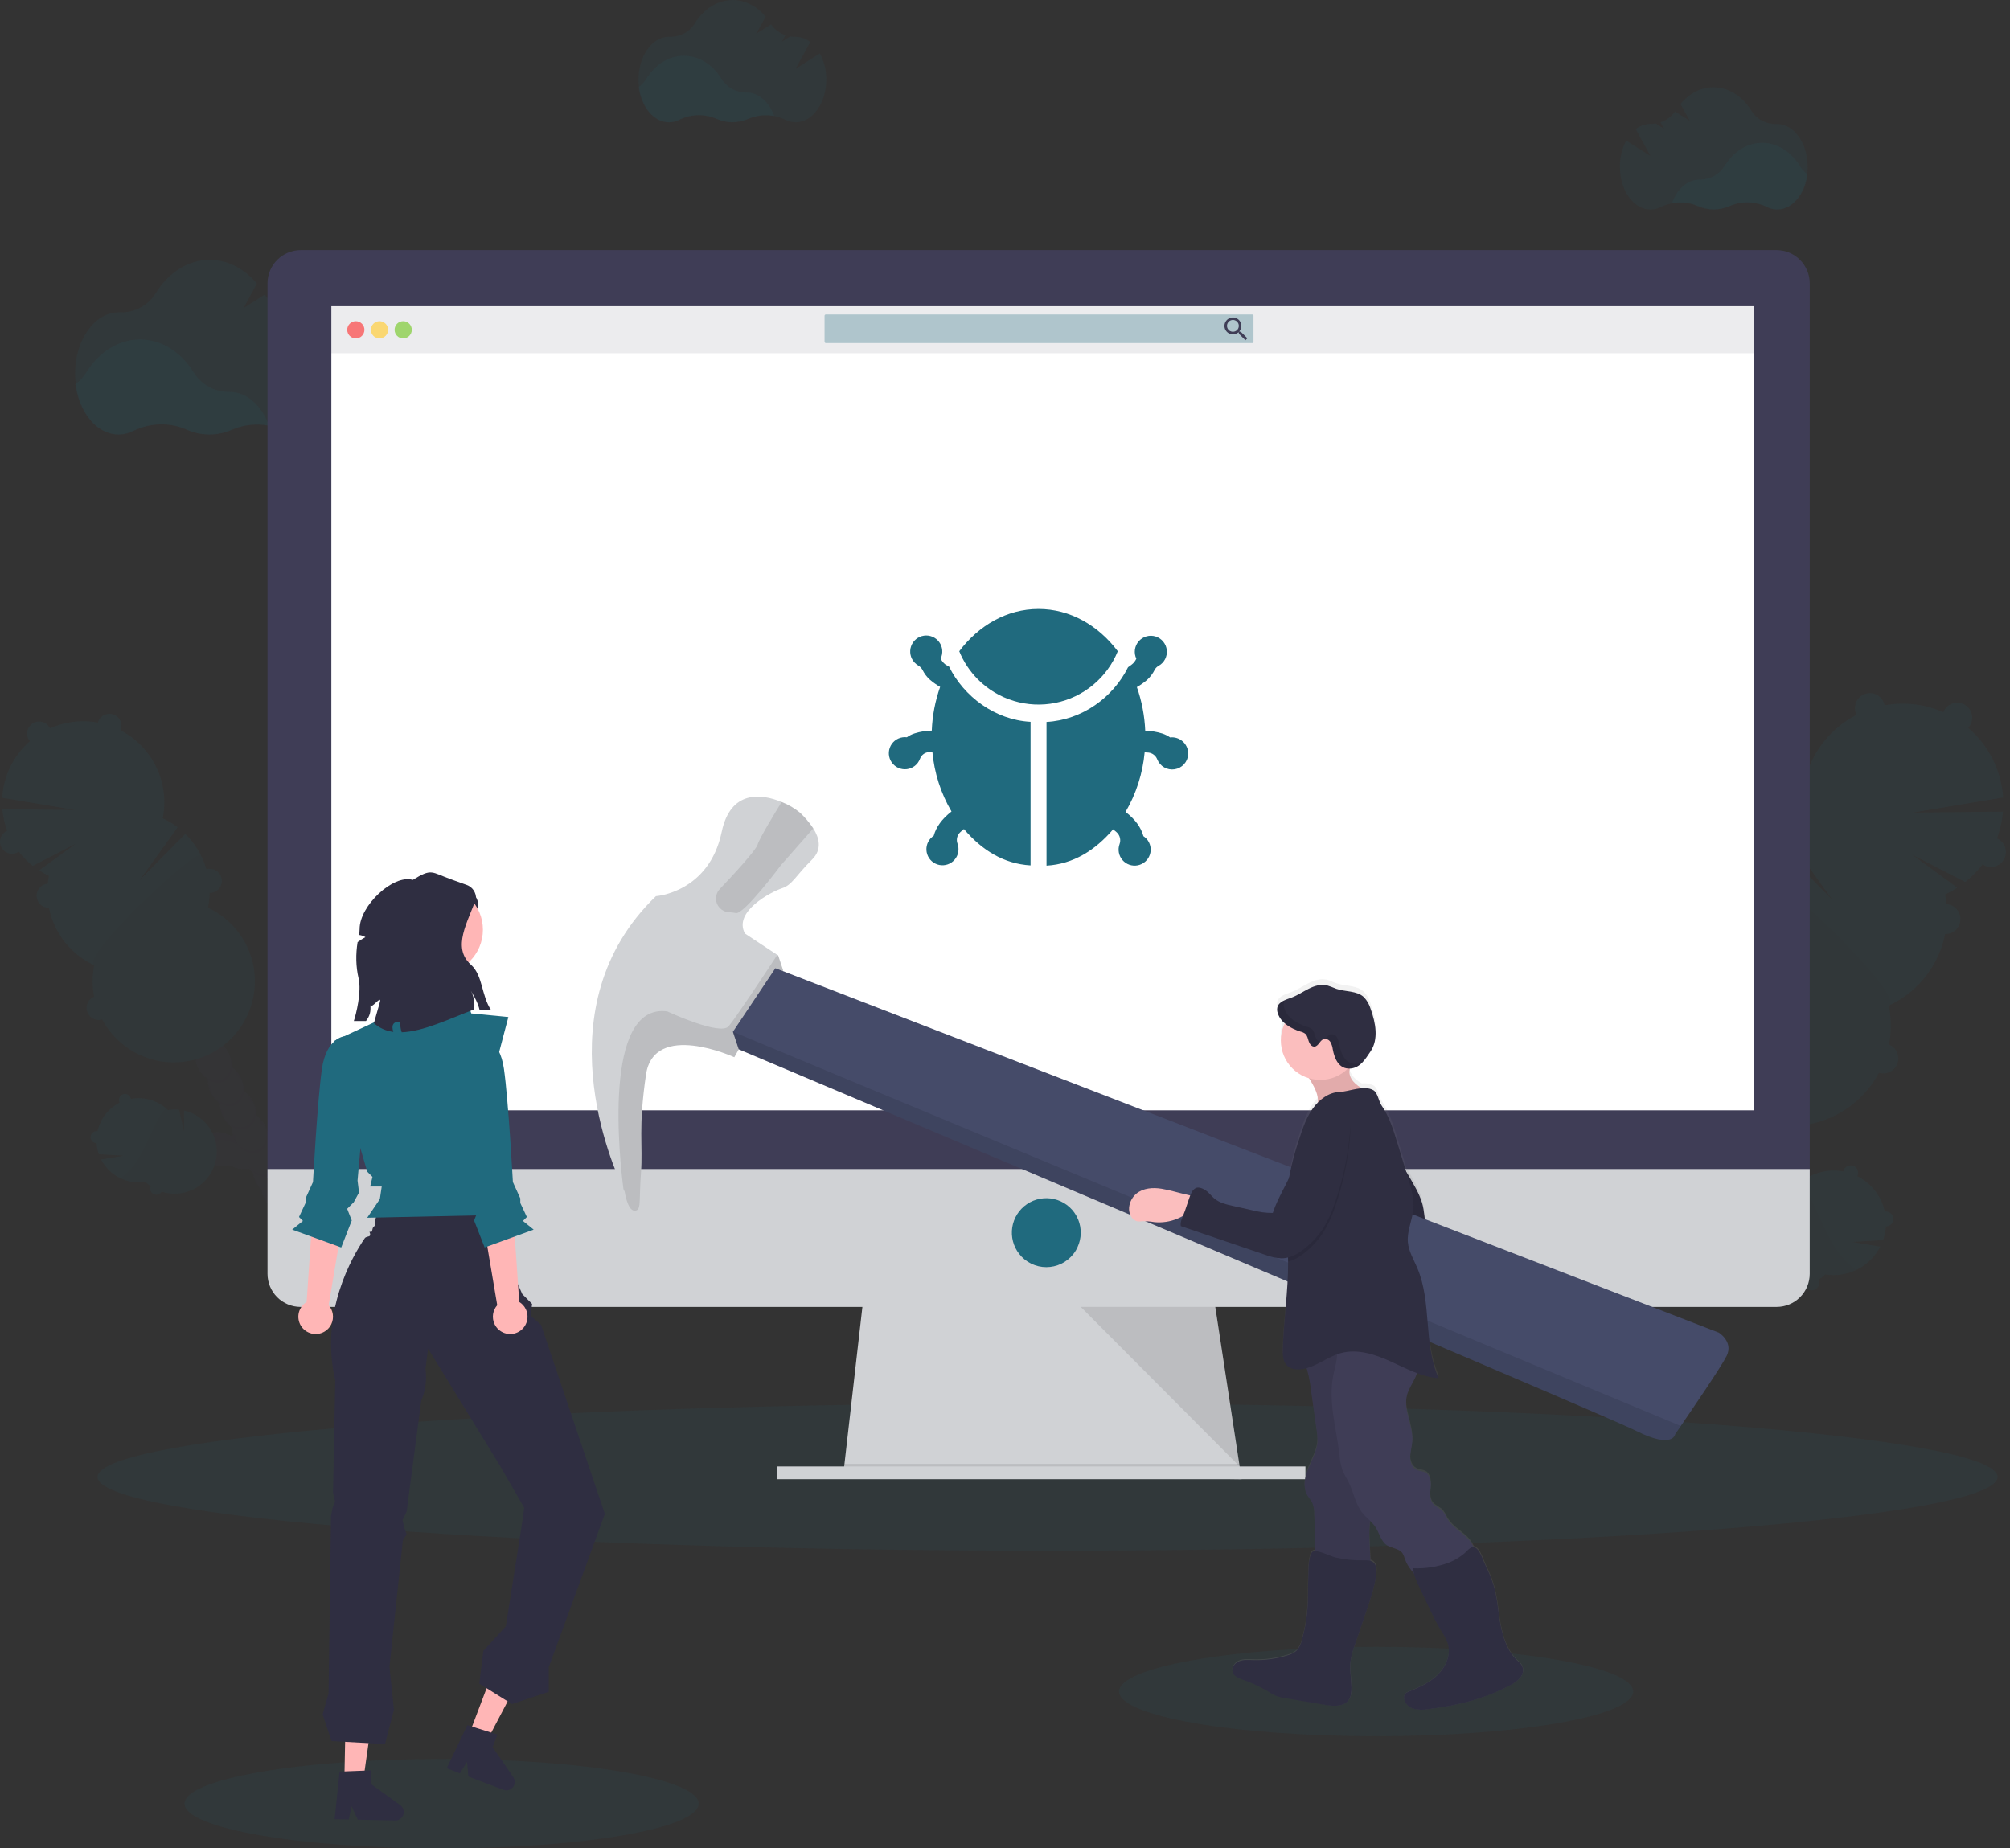 <svg width="374" height="344" viewBox="0 0 374 344" fill="none" xmlns="http://www.w3.org/2000/svg">
<rect x="0" y="0" width="374" height="344" fill="#333333" stroke="none"/>
<path opacity="0.1" d="M194.918 288.606C292.545 288.606 371.688 282.461 371.688 274.88C371.688 267.3 292.545 261.154 194.918 261.154C97.29 261.154 18.147 267.3 18.147 274.88C18.147 282.461 97.29 288.606 194.918 288.606Z" fill="#206A7E"/>
<g opacity="0.1">
<path d="M326.997 228.11C326.336 226.104 323.655 225.18 321.011 226.049C320.63 226.173 320.261 226.333 319.91 226.525C319.741 226.478 319.566 226.437 319.389 226.405C319.534 225.828 319.589 225.232 319.553 224.638C320.465 224.028 321.205 223.194 321.702 222.215C322.199 221.237 322.436 220.147 322.39 219.05C323.3 218.439 324.037 217.603 324.532 216.625C325.027 215.647 325.263 214.558 325.217 213.463C326.133 212.859 326.873 212.021 327.359 211.037C328.634 208.512 328.106 205.676 326.177 204.7C324.248 203.724 321.648 204.981 320.373 207.505C319.868 208.48 319.631 209.571 319.689 210.667C318.779 211.279 318.042 212.114 317.547 213.093C317.052 214.071 316.816 215.16 316.862 216.255C315.953 216.867 315.215 217.702 314.72 218.681C314.225 219.659 313.99 220.748 314.036 221.843C313.124 222.454 312.384 223.289 311.888 224.268C311.391 225.247 311.154 226.337 311.199 227.433C310.282 228.038 309.543 228.875 309.057 229.859C308.817 230.334 308.636 230.835 308.516 231.353C308.196 230.886 307.806 230.471 307.36 230.122C307.309 229.725 307.222 229.333 307.1 228.951C306.231 226.304 303.899 224.69 301.895 225.351C299.891 226.012 298.964 228.691 299.833 231.337C300.189 232.472 300.874 233.476 301.801 234.221C301.852 234.619 301.939 235.011 302.061 235.392C302.566 236.928 303.563 238.115 304.703 238.711C304.602 239.042 304.53 239.382 304.487 239.726C303.412 240.759 302.72 242.128 302.524 243.606C301.449 244.64 300.757 246.01 300.562 247.489C300.029 248.001 299.589 248.6 299.261 249.262C297.983 251.786 298.511 254.626 300.44 255.599C302.368 256.572 304.968 255.321 306.246 252.793C306.583 252.134 306.803 251.422 306.897 250.688C307.972 249.654 308.664 248.286 308.859 246.807C309.935 245.773 310.627 244.404 310.822 242.924C311.889 241.888 312.573 240.52 312.761 239.044C313.84 238.01 314.534 236.638 314.728 235.155C315.059 234.842 315.355 234.492 315.61 234.114C316.674 234.333 317.776 234.263 318.804 233.914C319.185 233.79 319.553 233.63 319.905 233.438C321.056 233.741 322.271 233.698 323.397 233.313C326.034 232.451 327.655 230.119 326.997 228.11Z" fill="#3F3D56"/>
<g opacity="0.1">
<path d="M322.33 220.198C322.057 220.467 321.757 220.707 321.435 220.914C321.476 221.657 321.378 222.401 321.146 223.108C321.351 222.825 321.534 222.526 321.693 222.215C322.015 221.583 322.231 220.901 322.33 220.198Z" fill="black"/>
<path d="M325.157 214.61C324.884 214.879 324.584 215.119 324.261 215.326C324.302 216.069 324.204 216.813 323.973 217.52C324.178 217.236 324.361 216.937 324.519 216.625C324.841 215.993 325.056 215.312 325.157 214.61Z" fill="black"/>
<path d="M318.746 212.531C318.723 212.148 318.737 211.763 318.791 211.383C318.285 211.881 317.865 212.459 317.547 213.093C317.39 213.406 317.257 213.73 317.151 214.064C317.582 213.457 318.123 212.937 318.746 212.531Z" fill="black"/>
<path d="M300.807 246.347C301.034 246.03 301.291 245.735 301.574 245.467C301.619 245.114 301.694 244.766 301.801 244.426C301.575 244.73 301.375 245.053 301.205 245.392C301.048 245.699 300.914 246.018 300.807 246.347Z" fill="black"/>
<path d="M302.769 242.469C302.996 242.152 303.254 241.857 303.537 241.589C303.579 241.245 303.652 240.906 303.753 240.574C303.537 240.869 303.345 241.182 303.18 241.508C303.019 241.818 302.882 242.139 302.769 242.469Z" fill="black"/>
<path d="M319.501 225.786C319.23 226.055 318.93 226.294 318.609 226.499C318.644 227.093 318.589 227.689 318.445 228.266C318.62 228.297 318.794 228.337 318.965 228.386C319.316 228.193 319.685 228.034 320.066 227.91C322.715 227.04 325.394 227.964 326.052 229.971C326.215 230.475 326.244 231.014 326.135 231.533C327.007 230.507 327.369 229.258 326.994 228.113C326.333 226.106 323.652 225.182 321.008 226.052C320.627 226.176 320.259 226.335 319.907 226.528C319.738 226.481 319.564 226.439 319.387 226.408C319.436 226.2 319.473 225.994 319.501 225.786Z" fill="black"/>
<path d="M299.838 248.296C299.612 248.6 299.413 248.923 299.242 249.262C299.084 249.575 298.95 249.901 298.842 250.235C299.074 249.917 299.335 249.62 299.622 249.35C299.663 248.993 299.735 248.64 299.838 248.296Z" fill="black"/>
<path d="M315.907 218.119C315.883 217.736 315.898 217.351 315.951 216.971C315.446 217.469 315.026 218.047 314.707 218.681C314.55 218.994 314.418 219.318 314.312 219.652C314.742 219.045 315.284 218.525 315.907 218.119Z" fill="black"/>
<path d="M311.824 240.907C311.772 241.294 311.685 241.676 311.563 242.047C311.767 241.763 311.949 241.464 312.107 241.152C312.278 240.817 312.42 240.469 312.531 240.111C312.318 240.396 312.082 240.662 311.824 240.907Z" fill="black"/>
<path d="M307.899 248.668C307.848 249.055 307.761 249.437 307.639 249.808C307.844 249.525 308.027 249.225 308.185 248.913C308.355 248.578 308.496 248.23 308.609 247.872C308.396 248.157 308.158 248.424 307.899 248.668Z" fill="black"/>
<path d="M309.861 244.785C309.81 245.172 309.723 245.554 309.601 245.925C309.808 245.646 309.994 245.352 310.158 245.045C310.328 244.711 310.47 244.363 310.582 244.004C310.364 244.284 310.123 244.546 309.861 244.785Z" fill="black"/>
<path d="M313.786 237.027C313.735 237.413 313.648 237.794 313.526 238.164C313.73 237.881 313.912 237.583 314.07 237.271C314.242 236.931 314.385 236.577 314.496 236.212C314.284 236.504 314.047 236.777 313.786 237.027Z" fill="black"/>
<path d="M300.937 227.212C302.946 226.554 305.278 228.165 306.142 230.812C306.264 231.194 306.351 231.587 306.402 231.985C306.848 232.334 307.238 232.749 307.558 233.217C307.678 232.698 307.859 232.195 308.099 231.72C308.19 231.543 308.289 231.374 308.391 231.2C308.095 230.791 307.745 230.425 307.35 230.112C307.299 229.714 307.211 229.322 307.089 228.94C306.22 226.294 303.888 224.68 301.884 225.341C300.739 225.716 299.948 226.749 299.641 228.056C299.993 227.668 300.439 227.377 300.937 227.212Z" fill="black"/>
<path d="M310.254 229.294C310.231 228.912 310.247 228.528 310.301 228.149C309.794 228.647 309.373 229.224 309.054 229.859C308.897 230.171 308.764 230.495 308.659 230.827C309.091 230.222 309.632 229.702 310.254 229.294Z" fill="black"/>
<path d="M313.081 223.704C313.058 223.322 313.073 222.938 313.127 222.559C312.62 223.055 312.198 223.632 311.881 224.266C311.724 224.579 311.591 224.903 311.485 225.237C311.916 224.63 312.457 224.11 313.081 223.704Z" fill="black"/>
<path d="M305.936 252.549C305.885 252.937 305.798 253.319 305.676 253.691C306.104 253.099 306.432 252.44 306.647 251.742C306.434 252.031 306.196 252.301 305.936 252.549Z" fill="black"/>
</g>
<path d="M330.854 202.287C331.771 201.684 332.511 200.846 332.996 199.861C334.274 197.337 333.745 194.497 331.817 193.521C329.888 192.545 327.288 193.803 326.01 196.33C325.504 197.307 325.269 198.401 325.329 199.5C324.419 200.112 323.681 200.947 323.187 201.925C322.692 202.903 322.456 203.992 322.502 205.087C321.584 205.69 320.845 206.528 320.36 207.513C320.204 207.822 320.072 208.143 319.967 208.473C320.647 207.49 321.632 206.758 322.77 206.391C322.9 206.792 323.108 207.163 323.382 207.483C323.656 207.804 323.99 208.066 324.367 208.256C324.743 208.446 325.153 208.559 325.573 208.589C325.993 208.619 326.415 208.566 326.815 208.432C327.199 209.563 327.199 210.79 326.815 211.922C327.018 211.642 327.199 211.346 327.356 211.037C327.861 210.062 328.096 208.971 328.038 207.875C328.949 207.264 329.687 206.429 330.182 205.451C330.677 204.472 330.912 203.383 330.864 202.287H330.854Z" fill="#3F3D56"/>
<path d="M361.919 166.465C362.703 166.099 363.462 165.679 364.188 165.208L355.774 159.06L365.664 164.154C367.665 162.564 369.32 160.583 370.528 158.332C371.736 156.08 372.472 153.606 372.691 151.06L355.883 151.232L372.727 148.416C372.553 145.867 371.86 143.381 370.69 141.111C369.52 138.84 367.898 136.832 365.924 135.211C363.95 133.59 361.666 132.39 359.211 131.684C356.756 130.978 354.183 130.782 351.649 131.106C349.116 131.431 346.675 132.271 344.478 133.573C342.28 134.875 340.373 136.613 338.871 138.68C337.37 140.746 336.307 143.098 335.748 145.591C335.189 148.083 335.145 150.663 335.619 153.173C334.398 153.741 333.241 154.439 332.168 155.255L340.952 167.469L330.406 156.778C328.181 158.963 326.535 161.669 325.618 164.651C324.702 167.632 324.543 170.795 325.157 173.854C321.971 175.34 319.268 177.694 317.356 180.644C315.444 183.595 314.401 187.023 314.346 190.539C314.291 194.054 315.225 197.514 317.043 200.523C318.861 203.532 321.489 205.969 324.626 207.556C327.764 209.143 331.284 209.814 334.785 209.495C338.286 209.176 341.627 207.878 344.425 205.75C347.224 203.621 349.367 200.749 350.61 197.461C351.854 194.172 352.147 190.6 351.456 187.153C355.268 185.378 358.373 182.373 360.271 178.621C362.168 174.869 362.749 170.587 361.919 166.465Z" fill="#206A7E"/>
<path opacity="0.1" d="M326.815 161.697C324.911 165.447 324.328 169.731 325.162 173.853C321.976 175.34 319.273 177.694 317.361 180.644C315.45 183.595 314.407 187.023 314.351 190.539C314.296 194.054 315.231 197.514 317.048 200.523C318.866 203.532 321.494 205.969 324.631 207.556C327.769 209.142 331.289 209.814 334.79 209.495C338.291 209.176 341.632 207.878 344.431 205.75C347.229 203.621 349.372 200.749 350.616 197.46C351.859 194.172 352.152 190.6 351.461 187.153C355.139 185.445 327.757 159.82 326.815 161.697Z" fill="black"/>
<path d="M347.932 134.564C349.469 134.564 350.714 133.319 350.714 131.782C350.714 130.246 349.469 129 347.932 129C346.396 129 345.15 130.246 345.15 131.782C345.15 133.319 346.396 134.564 347.932 134.564Z" fill="#206A7E"/>
<path d="M364.183 136.35C365.72 136.35 366.965 135.104 366.965 133.568C366.965 132.031 365.72 130.785 364.183 130.785C362.646 130.785 361.401 132.031 361.401 133.568C361.401 135.104 362.646 136.35 364.183 136.35Z" fill="#206A7E"/>
<path d="M370.45 161.35C371.987 161.35 373.232 160.105 373.232 158.568C373.232 157.032 371.987 155.786 370.45 155.786C368.914 155.786 367.668 157.032 367.668 158.568C367.668 160.105 368.914 161.35 370.45 161.35Z" fill="#206A7E"/>
<path d="M361.992 173.835C363.528 173.835 364.774 172.59 364.774 171.053C364.774 169.516 363.528 168.271 361.992 168.271C360.455 168.271 359.209 169.516 359.209 171.053C359.209 172.59 360.455 173.835 361.992 173.835Z" fill="#206A7E"/>
<path d="M350.436 199.765C351.973 199.765 353.218 198.519 353.218 196.983C353.218 195.446 351.973 194.201 350.436 194.201C348.899 194.201 347.654 195.446 347.654 196.983C347.654 198.519 348.899 199.765 350.436 199.765Z" fill="#206A7E"/>
<path opacity="0.1" d="M350.436 199.765C351.973 199.765 353.218 198.519 353.218 196.983C353.218 195.446 351.973 194.201 350.436 194.201C348.899 194.201 347.654 195.446 347.654 196.983C347.654 198.519 348.899 199.765 350.436 199.765Z" fill="black"/>
<path d="M324.743 170.397C326.28 170.397 327.525 169.152 327.525 167.615C327.525 166.078 326.28 164.833 324.743 164.833C323.206 164.833 321.961 166.078 321.961 167.615C321.961 169.152 323.206 170.397 324.743 170.397Z" fill="#206A7E"/>
<path opacity="0.1" d="M324.743 170.397C326.28 170.397 327.525 169.152 327.525 167.615C327.525 166.078 326.28 164.833 324.743 164.833C323.206 164.833 321.961 166.078 321.961 167.615C321.961 169.152 323.206 170.397 324.743 170.397Z" fill="black"/>
<path opacity="0.1" d="M321.776 213.377C319.926 212.442 319.366 209.796 320.446 207.354C320.389 207.453 320.334 207.555 320.282 207.661C319.004 210.186 319.533 213.023 321.461 213.999C323.39 214.975 325.99 213.718 327.265 211.193C327.32 211.089 327.366 210.982 327.413 210.878C326.089 213.197 323.624 214.314 321.776 213.377Z" fill="black"/>
<path opacity="0.1" d="M319.028 218.811C317.18 217.877 316.618 215.23 317.7 212.786C317.643 212.887 317.586 212.989 317.534 213.093C316.256 215.618 316.784 218.457 318.713 219.43C320.641 220.404 323.241 219.152 324.519 216.625C324.571 216.521 324.621 216.417 324.668 216.31C323.34 218.629 320.878 219.745 319.028 218.811Z" fill="black"/>
<path opacity="0.1" d="M316.279 224.243C314.431 223.308 313.869 220.661 314.952 218.22C314.895 218.319 314.837 218.421 314.785 218.527C313.508 221.052 314.038 223.889 315.967 224.865C317.896 225.841 320.493 224.584 321.771 222.059C321.823 221.955 321.872 221.848 321.919 221.744C320.594 224.063 318.13 225.18 316.279 224.243Z" fill="black"/>
<path opacity="0.1" d="M313.541 229.69C311.691 228.756 311.131 226.109 312.211 223.668C312.154 223.766 312.099 223.868 312.045 223.972C310.77 226.497 311.298 229.336 313.226 230.312C315.155 231.288 317.755 230.031 319.03 227.504C319.085 227.4 319.132 227.296 319.179 227.189C317.846 229.495 315.381 230.611 313.541 229.69Z" fill="black"/>
<path opacity="0.1" d="M310.785 235.109C308.935 234.174 308.375 231.527 309.455 229.086C309.398 229.185 309.343 229.287 309.291 229.393C308.013 231.918 308.542 234.755 310.47 235.731C312.399 236.707 314.999 235.45 316.277 232.925C316.329 232.821 316.378 232.714 316.425 232.61C315.103 234.929 312.633 236.046 310.785 235.109Z" fill="black"/>
<path opacity="0.1" d="M308.037 240.543C306.189 239.609 305.627 236.962 306.709 234.52C306.652 234.619 306.595 234.721 306.543 234.825C305.265 237.349 305.793 240.189 307.724 241.165C309.656 242.141 312.24 240.881 313.541 238.357C313.593 238.253 313.643 238.148 313.69 238.042C312.349 240.361 309.898 241.477 308.037 240.543Z" fill="black"/>
<path opacity="0.1" d="M305.288 245.975C303.441 245.04 302.878 242.393 303.961 239.952C303.904 240.054 303.849 240.152 303.795 240.259C302.519 242.784 303.048 245.621 304.976 246.597C306.905 247.573 309.505 246.315 310.78 243.791C310.835 243.687 310.881 243.58 310.928 243.476C309.604 245.795 307.139 246.911 305.288 245.975Z" fill="black"/>
<path opacity="0.1" d="M302.543 251.409C300.692 250.474 300.133 247.828 301.213 245.386C301.155 245.485 301.101 245.587 301.049 245.691C299.771 248.215 300.299 251.055 302.228 252.031C304.156 253.007 306.756 251.75 308.034 249.223C308.086 249.118 308.133 249.014 308.18 248.908C306.855 251.227 304.39 252.333 302.543 251.409Z" fill="black"/>
<path opacity="0.1" d="M300.736 254.98C298.889 254.043 298.326 251.398 299.409 248.954C299.352 249.056 299.295 249.158 299.243 249.262C297.965 251.786 298.493 254.626 300.422 255.599C302.35 256.572 304.95 255.32 306.228 252.793C306.28 252.689 306.329 252.585 306.376 252.478C305.049 254.797 302.584 255.914 300.736 254.98Z" fill="black"/>
<path d="M350.392 230.799C350.679 229.976 350.854 229.12 350.912 228.251C351.103 228.25 351.293 228.21 351.468 228.134C351.643 228.057 351.8 227.945 351.93 227.804C352.059 227.664 352.159 227.498 352.222 227.318C352.285 227.137 352.31 226.946 352.295 226.755C352.28 226.565 352.227 226.379 352.137 226.21C352.048 226.041 351.924 225.893 351.775 225.774C351.625 225.655 351.453 225.568 351.268 225.518C351.083 225.469 350.891 225.458 350.702 225.487C350.392 224.078 349.773 222.756 348.889 221.617C348.005 220.477 346.878 219.549 345.59 218.9C345.756 218.57 345.785 218.188 345.67 217.838C345.555 217.488 345.305 217.197 344.976 217.031C344.647 216.865 344.265 216.836 343.914 216.951C343.564 217.066 343.273 217.316 343.107 217.645C343.047 217.762 343.005 217.888 342.982 218.017C341.455 217.733 339.882 217.817 338.394 218.263C336.906 218.709 335.546 219.503 334.427 220.581C333.582 220.444 332.723 220.419 331.872 220.505L330.745 225.635L330.677 220.69C329.384 220.974 328.161 221.518 327.086 222.29C326.01 223.062 325.102 224.045 324.419 225.179C323.736 226.313 323.292 227.575 323.113 228.887C322.934 230.199 323.024 231.534 323.379 232.81C323.733 234.086 324.344 235.276 325.174 236.308C326.004 237.339 327.035 238.191 328.206 238.811C329.376 239.43 330.66 239.804 331.98 239.911C333.3 240.017 334.628 239.853 335.882 239.429C336.016 239.671 336.22 239.867 336.468 239.991C336.723 240.121 337.011 240.168 337.294 240.128C337.577 240.087 337.841 239.961 338.049 239.765C338.257 239.569 338.4 239.314 338.458 239.034C338.516 238.754 338.486 238.463 338.373 238.201C338.817 237.896 339.235 237.554 339.622 237.18C341.654 237.511 343.738 237.189 345.576 236.262C347.414 235.335 348.911 233.85 349.853 232.019L344.609 231.137L350.392 230.799Z" fill="#206A7E"/>
<g opacity="0.1">
<path d="M342.29 233.289C340.354 230.734 339.167 227.707 337.8 224.802C337.252 223.61 336.637 222.449 335.96 221.325L334.935 220.131C334.763 220.276 334.591 220.427 334.414 220.586C333.569 220.449 332.71 220.424 331.859 220.511L330.732 225.64L330.664 220.695C329.371 220.979 328.148 221.523 327.073 222.295C325.997 223.067 325.089 224.05 324.406 225.184C323.723 226.319 323.279 227.58 323.1 228.892C322.921 230.204 323.011 231.539 323.366 232.815C323.72 234.091 324.331 235.281 325.161 236.313C325.991 237.345 327.022 238.196 328.193 238.816C329.363 239.435 330.647 239.81 331.967 239.916C333.287 240.022 334.615 239.858 335.869 239.434C336.003 239.676 336.207 239.872 336.455 239.996C336.71 240.126 336.998 240.173 337.281 240.133C337.564 240.092 337.828 239.966 338.036 239.77C338.244 239.574 338.387 239.319 338.445 239.039C338.503 238.759 338.473 238.468 338.36 238.206C338.804 237.901 339.222 237.56 339.609 237.185C341.598 237.507 343.639 237.206 345.449 236.321C344.241 235.486 343.174 234.463 342.29 233.289Z" fill="black"/>
</g>
<path d="M308 222.306C308.108 222.094 308.159 221.858 308.149 221.62C308.139 221.383 308.068 221.152 307.943 220.95C307.818 220.747 307.644 220.58 307.436 220.465C307.228 220.349 306.994 220.289 306.756 220.289C306.362 218.198 305.292 216.293 303.711 214.868C303.966 213.874 304.063 212.847 303.998 211.823L298.883 210.951L303.849 210.639C303.76 210.173 303.637 209.713 303.482 209.265C303.676 209.132 303.833 208.953 303.94 208.744C304.066 208.495 304.113 208.215 304.077 207.939C304.042 207.662 303.924 207.403 303.739 207.195C303.554 206.986 303.311 206.838 303.041 206.769C302.772 206.7 302.487 206.713 302.225 206.808C300.91 204.949 298.985 203.61 296.786 203.024C294.586 202.437 292.25 202.639 290.184 203.596C288.118 204.552 286.452 206.202 285.476 208.259C284.501 210.316 284.276 212.65 284.842 214.855C284.541 214.982 284.296 215.213 284.15 215.506C284.022 215.758 283.975 216.043 284.013 216.323C284.051 216.603 284.174 216.864 284.365 217.072C284.556 217.281 284.806 217.426 285.081 217.489C285.356 217.552 285.645 217.529 285.907 217.424C286.406 218.262 287.028 219.021 287.752 219.675C287.225 221.731 287.384 223.902 288.205 225.859L295.063 224.079L288.947 227.296C290.028 229.014 291.619 230.351 293.498 231.121C295.377 231.89 297.45 232.053 299.426 231.587C301.402 231.121 303.183 230.049 304.52 228.52C305.856 226.992 306.682 225.084 306.881 223.064C307.117 223.043 307.343 222.963 307.539 222.831C307.735 222.698 307.894 222.518 308 222.306Z" fill="#206A7E"/>
<path opacity="0.1" d="M308 222.306C308.108 222.094 308.159 221.858 308.149 221.62C308.139 221.383 308.068 221.152 307.943 220.95C307.818 220.747 307.644 220.58 307.436 220.465C307.228 220.349 306.994 220.289 306.756 220.289C306.362 218.198 305.292 216.293 303.711 214.868C303.753 214.704 303.789 214.543 303.821 214.379C303.639 214.51 303.471 214.659 303.318 214.824C302.394 215.836 301.921 217.197 301.007 218.22C299.93 219.428 298.316 220.058 296.705 220.227C295.094 220.396 293.473 220.149 291.882 219.839C290.565 219.579 289.23 219.277 287.895 219.404C287.765 219.404 287.635 219.433 287.515 219.454C287.593 219.529 287.671 219.605 287.752 219.678C287.225 221.733 287.384 223.905 288.205 225.862L295.063 224.079L288.947 227.296C290.028 229.014 291.619 230.351 293.498 231.121C295.377 231.89 297.45 232.053 299.426 231.587C301.402 231.121 303.183 230.049 304.52 228.52C305.856 226.992 306.682 225.084 306.881 223.064C307.117 223.043 307.343 222.963 307.539 222.831C307.735 222.698 307.894 222.518 308 222.306Z" fill="black"/>
</g>
<g opacity="0.1">
<path d="M37.222 212.64C37.754 211.022 39.913 210.278 42.042 210.977C42.349 211.077 42.645 211.205 42.928 211.359C43.066 211.322 43.207 211.288 43.344 211.264C43.227 210.799 43.182 210.319 43.211 209.841C42.48 209.347 41.887 208.674 41.489 207.886C41.091 207.099 40.901 206.222 40.936 205.341C40.199 204.855 39.604 204.182 39.214 203.39C38.807 202.605 38.617 201.727 38.661 200.844C37.924 200.357 37.33 199.682 36.939 198.89C35.916 196.86 36.331 194.576 37.891 193.786C39.451 192.996 41.539 194.015 42.566 196.045C42.972 196.831 43.162 197.711 43.115 198.594C43.848 199.086 44.443 199.757 44.841 200.545C45.239 201.332 45.429 202.209 45.391 203.09C46.123 203.583 46.717 204.256 47.116 205.044C47.514 205.832 47.703 206.709 47.666 207.591C48.399 208.082 48.993 208.754 49.391 209.541C49.79 210.329 49.979 211.205 49.941 212.087C50.679 212.574 51.275 213.249 51.667 214.042C51.854 214.426 51.994 214.831 52.083 215.248C52.339 214.871 52.652 214.536 53.01 214.254C53.053 213.933 53.126 213.617 53.227 213.31C53.93 211.18 55.805 209.883 57.423 210.398C59.041 210.914 59.782 213.089 59.087 215.219C58.8 216.134 58.249 216.943 57.502 217.544C57.459 217.863 57.387 218.178 57.286 218.484C56.945 219.613 56.184 220.568 55.161 221.154C55.241 221.427 55.299 221.705 55.335 221.986C55.765 222.398 56.121 222.881 56.388 223.413C56.66 223.944 56.837 224.518 56.912 225.11C57.343 225.522 57.7 226.004 57.968 226.536C58.24 227.068 58.417 227.642 58.492 228.233C58.924 228.646 59.282 229.13 59.549 229.664C60.576 231.694 60.152 233.982 58.6 234.764C57.049 235.546 54.953 234.539 53.925 232.505C53.654 231.974 53.477 231.4 53.401 230.808C52.535 229.977 51.977 228.875 51.821 227.684C50.954 226.853 50.397 225.751 50.24 224.561C49.809 224.149 49.452 223.666 49.184 223.134C48.915 222.602 48.738 222.028 48.66 221.437C48.23 221.025 47.874 220.543 47.607 220.011C47.335 219.48 47.158 218.905 47.083 218.314C46.816 218.064 46.577 217.785 46.372 217.482C45.516 217.657 44.63 217.602 43.802 217.324C43.494 217.221 43.196 217.092 42.912 216.937C41.986 217.182 41.009 217.148 40.104 216.837C37.995 216.134 36.693 214.258 37.222 212.64Z" fill="#3F3D56"/>
<g opacity="0.1">
<path d="M40.978 206.264C41.198 206.481 41.441 206.675 41.701 206.842C41.666 207.439 41.745 208.038 41.934 208.606C41.767 208.379 41.62 208.138 41.493 207.886C41.233 207.378 41.059 206.829 40.978 206.264Z" fill="black"/>
<path d="M38.702 201.772C38.924 201.987 39.166 202.179 39.426 202.346C39.391 202.945 39.47 203.545 39.659 204.114C39.155 203.422 38.827 202.619 38.702 201.772Z" fill="black"/>
<path d="M43.872 200.096C43.892 199.788 43.881 199.478 43.839 199.172C44.246 199.574 44.584 200.039 44.842 200.549C44.967 200.801 45.073 201.063 45.158 201.331C44.811 200.842 44.375 200.423 43.872 200.096Z" fill="black"/>
<path d="M58.305 227.323C58.123 227.068 57.917 226.831 57.69 226.616C57.652 226.334 57.59 226.055 57.507 225.784C57.687 226.028 57.847 226.287 57.985 226.557C58.111 226.804 58.218 227.06 58.305 227.323Z" fill="black"/>
<path d="M56.712 224.199C56.53 223.944 56.324 223.707 56.097 223.492C56.063 223.21 56.004 222.932 55.922 222.66C56.265 223.124 56.529 223.641 56.704 224.191L56.712 224.199Z" fill="black"/>
<path d="M43.257 210.773C43.475 210.988 43.716 211.179 43.976 211.343C43.945 211.821 43.99 212.301 44.109 212.765C43.969 212.79 43.83 212.822 43.694 212.861C43.409 212.707 43.111 212.579 42.803 212.478C40.674 211.779 38.515 212.524 37.987 214.142C37.855 214.544 37.83 214.975 37.916 215.39C37.574 215.03 37.331 214.587 37.21 214.106C37.089 213.624 37.094 213.119 37.226 212.64C37.758 211.022 39.917 210.278 42.046 210.977C42.353 211.077 42.649 211.205 42.932 211.359C43.07 211.322 43.211 211.289 43.348 211.264C43.308 211.102 43.278 210.938 43.257 210.773Z" fill="black"/>
<path d="M59.087 228.891C59.269 229.136 59.429 229.396 59.566 229.668C59.693 229.92 59.8 230.182 59.886 230.45C59.704 230.194 59.498 229.956 59.27 229.739C59.233 229.452 59.172 229.168 59.087 228.891Z" fill="black"/>
<path d="M46.148 204.6C46.167 204.292 46.156 203.983 46.114 203.677C46.522 204.078 46.861 204.543 47.117 205.054C47.242 205.304 47.348 205.564 47.433 205.832C47.086 205.344 46.65 204.926 46.148 204.6Z" fill="black"/>
<path d="M49.438 222.943C49.477 223.254 49.545 223.56 49.641 223.858C49.295 223.383 49.03 222.853 48.859 222.29C49.032 222.524 49.226 222.743 49.438 222.943Z" fill="black"/>
<path d="M52.594 229.19C52.636 229.501 52.706 229.807 52.802 230.105C52.635 229.878 52.488 229.638 52.361 229.386C52.225 229.118 52.111 228.84 52.02 228.554C52.195 228.781 52.387 228.994 52.594 229.19Z" fill="black"/>
<path d="M51.018 226.067C51.057 226.377 51.125 226.684 51.222 226.982C51.056 226.754 50.909 226.513 50.781 226.262C50.644 225.995 50.53 225.717 50.44 225.43C50.614 225.659 50.807 225.872 51.018 226.067Z" fill="black"/>
<path d="M47.857 219.815C47.895 220.127 47.964 220.435 48.061 220.734C47.903 220.506 47.764 220.265 47.645 220.015C47.505 219.748 47.39 219.47 47.3 219.183C47.466 219.41 47.652 219.622 47.857 219.815Z" fill="black"/>
<path d="M58.201 211.917C56.583 211.384 54.707 212.682 54.009 214.828C53.907 215.135 53.835 215.452 53.792 215.772C53.433 216.052 53.118 216.386 52.861 216.762C52.764 216.344 52.617 215.939 52.424 215.556C52.353 215.415 52.274 215.277 52.191 215.14C52.427 214.812 52.707 214.518 53.023 214.267C53.066 213.946 53.138 213.63 53.239 213.322C53.942 211.193 55.818 209.895 57.436 210.411C57.9 210.589 58.31 210.884 58.626 211.267C58.943 211.651 59.154 212.109 59.241 212.599C58.958 212.286 58.6 212.051 58.201 211.917Z" fill="black"/>
<path d="M50.698 213.593C50.718 213.285 50.706 212.975 50.664 212.669C51.072 213.07 51.411 213.535 51.667 214.046C51.792 214.298 51.898 214.56 51.983 214.828C51.638 214.338 51.201 213.919 50.698 213.593Z" fill="black"/>
<path d="M48.423 209.092C48.442 208.784 48.431 208.475 48.389 208.169C48.795 208.571 49.133 209.036 49.392 209.546C49.517 209.798 49.623 210.059 49.708 210.328C49.361 209.839 48.925 209.419 48.423 209.092Z" fill="black"/>
<path d="M54.175 232.314C54.215 232.626 54.285 232.934 54.383 233.233C54.217 233.004 54.069 232.762 53.942 232.509C53.805 232.242 53.691 231.964 53.601 231.677C53.775 231.904 53.967 232.117 54.175 232.314Z" fill="black"/>
</g>
<path d="M34.115 191.848C33.377 191.363 32.783 190.689 32.393 189.897C31.365 187.863 31.79 185.58 33.341 184.794C34.892 184.008 36.989 185.018 38.016 187.052C38.422 187.837 38.612 188.715 38.565 189.598C39.298 190.09 39.892 190.763 40.29 191.551C40.688 192.339 40.878 193.216 40.84 194.098C41.578 194.584 42.174 195.257 42.566 196.049C42.691 196.298 42.797 196.557 42.882 196.822C42.331 196.036 41.538 195.452 40.624 195.159C40.522 195.484 40.356 195.785 40.137 196.045C39.917 196.305 39.648 196.519 39.345 196.674C39.041 196.829 38.71 196.922 38.371 196.947C38.031 196.973 37.69 196.93 37.367 196.822C37.059 197.733 37.059 198.72 37.367 199.63C37.211 199.404 37.072 199.166 36.951 198.919C36.545 198.134 36.354 197.256 36.398 196.373C35.666 195.88 35.073 195.207 34.675 194.419C34.276 193.631 34.086 192.755 34.123 191.873L34.115 191.848Z" fill="#3F3D56"/>
<path d="M9.109 163.007C8.478 162.712 7.868 162.375 7.283 161.997L14.054 157.047L6.093 161.144C4.484 159.864 3.152 158.269 2.18 156.457C1.208 154.645 0.617 152.653 0.441 150.604L13.975 150.746L0.412 148.475C0.529 146.405 1.07 144.383 2.003 142.532C2.936 140.681 4.24 139.042 5.833 137.718C7.427 136.393 9.277 135.41 11.267 134.832C13.257 134.253 15.344 134.09 17.4 134.353C19.456 134.617 21.435 135.301 23.215 136.362C24.995 137.424 26.537 138.841 27.745 140.525C28.953 142.209 29.802 144.123 30.238 146.149C30.674 148.175 30.688 150.269 30.28 152.301C31.262 152.756 32.194 153.313 33.058 153.965L25.987 163.797L34.477 155.196C36.268 156.956 37.592 159.134 38.33 161.534C39.068 163.934 39.196 166.481 38.702 168.943C41.27 170.139 43.45 172.033 44.992 174.41C46.534 176.786 47.376 179.549 47.421 182.382C47.467 185.214 46.715 188.002 45.251 190.427C43.786 192.852 41.669 194.817 39.141 196.095C36.613 197.373 33.776 197.915 30.955 197.657C28.134 197.399 25.442 196.352 23.188 194.636C20.933 192.921 19.208 190.605 18.207 187.955C17.207 185.304 16.973 182.426 17.532 179.649C14.466 178.22 11.97 175.804 10.443 172.787C8.915 169.77 8.446 166.327 9.109 163.011V163.007Z" fill="#206A7E"/>
<path opacity="0.1" d="M37.371 159.172C38.905 162.191 39.374 165.64 38.702 168.959C41.27 170.155 43.45 172.05 44.992 174.427C46.534 176.803 47.376 179.566 47.421 182.398C47.467 185.231 46.715 188.019 45.25 190.444C43.786 192.869 41.669 194.833 39.141 196.112C36.613 197.39 33.776 197.931 30.955 197.673C28.134 197.415 25.442 196.369 23.188 194.653C20.933 192.937 19.208 190.622 18.207 187.971C17.207 185.321 16.973 182.443 17.532 179.665C14.566 178.289 36.61 157.663 37.371 159.172Z" fill="black"/>
<path d="M20.368 137.328C21.606 137.328 22.61 136.324 22.61 135.086C22.61 133.848 21.606 132.844 20.368 132.844C19.13 132.844 18.126 133.848 18.126 135.086C18.126 136.324 19.13 137.328 20.368 137.328Z" fill="#206A7E"/>
<path d="M7.283 138.767C8.521 138.767 9.525 137.763 9.525 136.525C9.525 135.287 8.521 134.283 7.283 134.283C6.045 134.283 5.041 135.287 5.041 136.525C5.041 137.763 6.045 138.767 7.283 138.767Z" fill="#206A7E"/>
<path d="M2.242 158.894C3.48 158.894 4.484 157.89 4.484 156.652C4.484 155.414 3.48 154.41 2.242 154.41C1.004 154.41 0 155.414 0 156.652C0 157.89 1.004 158.894 2.242 158.894Z" fill="#206A7E"/>
<path d="M9.051 168.947C10.289 168.947 11.293 167.943 11.293 166.705C11.293 165.467 10.289 164.463 9.051 164.463C7.813 164.463 6.809 165.467 6.809 166.705C6.809 167.943 7.813 168.947 9.051 168.947Z" fill="#206A7E"/>
<path d="M18.351 189.822C19.589 189.822 20.593 188.819 20.593 187.58C20.593 186.342 19.589 185.339 18.351 185.339C17.113 185.339 16.109 186.342 16.109 187.58C16.109 188.819 17.113 189.822 18.351 189.822Z" fill="#206A7E"/>
<path opacity="0.1" d="M18.351 189.822C19.589 189.822 20.593 188.819 20.593 187.58C20.593 186.342 19.589 185.339 18.351 185.339C17.113 185.339 16.109 186.342 16.109 187.58C16.109 188.819 17.113 189.822 18.351 189.822Z" fill="black"/>
<path d="M39.035 166.177C40.273 166.177 41.277 165.173 41.277 163.935C41.277 162.697 40.273 161.693 39.035 161.693C37.797 161.693 36.793 162.697 36.793 163.935C36.793 165.173 37.797 166.177 39.035 166.177Z" fill="#206A7E"/>
<path opacity="0.1" d="M39.035 166.177C40.273 166.177 41.277 165.173 41.277 163.935C41.277 162.697 40.273 161.693 39.035 161.693C37.797 161.693 36.793 162.697 36.793 163.935C36.793 165.173 37.797 166.177 39.035 166.177Z" fill="black"/>
<path opacity="0.1" d="M41.427 200.778C42.916 200.025 43.365 197.896 42.496 195.928C42.541 196.011 42.587 196.09 42.629 196.174C43.656 198.207 43.232 200.491 41.676 201.277C40.121 202.063 38.033 201.052 37.005 199.019C36.964 198.935 36.922 198.852 36.885 198.765C37.954 200.632 39.938 201.531 41.427 200.778Z" fill="black"/>
<path opacity="0.1" d="M43.635 205.154C45.124 204.401 45.578 202.267 44.708 200.304C44.754 200.383 44.8 200.466 44.842 200.549C45.869 202.583 45.445 204.867 43.889 205.653C42.333 206.439 40.245 205.428 39.218 203.394C39.172 203.311 39.135 203.224 39.097 203.14C40.166 205.016 42.155 205.906 43.635 205.154Z" fill="black"/>
<path opacity="0.1" d="M45.848 209.525C47.337 208.772 47.79 206.643 46.917 204.675C46.967 204.758 47.008 204.837 47.054 204.925C48.081 206.955 47.653 209.242 46.102 210.024C44.55 210.806 42.458 209.799 41.431 207.766C41.385 207.682 41.348 207.599 41.31 207.512C42.375 209.379 44.359 210.278 45.848 209.525Z" fill="black"/>
<path opacity="0.1" d="M48.061 213.901C49.55 213.148 50.003 211.018 49.13 209.051C49.175 209.13 49.221 209.213 49.263 209.296C50.294 211.33 49.866 213.614 48.315 214.4C46.763 215.186 44.667 214.175 43.639 212.141C43.598 212.058 43.56 211.971 43.523 211.887C44.588 213.751 46.572 214.653 48.061 213.901Z" fill="black"/>
<path opacity="0.1" d="M50.273 218.272C51.763 217.519 52.212 215.39 51.342 213.426C51.388 213.505 51.434 213.589 51.475 213.672C52.503 215.706 52.079 217.989 50.527 218.775C48.976 219.561 46.88 218.546 45.852 216.517C45.811 216.429 45.773 216.346 45.731 216.263C46.8 218.126 48.785 219.025 50.273 218.272Z" fill="black"/>
<path opacity="0.1" d="M52.486 222.648C53.975 221.895 54.425 219.765 53.555 217.798C53.601 217.881 53.647 217.96 53.688 218.043C54.716 220.077 54.291 222.361 52.74 223.147C51.189 223.933 49.092 222.922 48.065 220.888C48.023 220.805 47.982 220.722 47.944 220.634C49.013 222.485 50.997 223.4 52.486 222.648Z" fill="black"/>
<path opacity="0.1" d="M54.699 227.023C56.184 226.27 56.637 224.137 55.768 222.173C55.814 222.252 55.859 222.336 55.901 222.419C56.928 224.453 56.504 226.736 54.949 227.522C53.393 228.308 51.305 227.293 50.278 225.264C50.236 225.176 50.194 225.093 50.157 225.01C51.226 226.873 53.21 227.776 54.699 227.023Z" fill="black"/>
<path opacity="0.1" d="M56.908 231.395C58.397 230.642 58.85 228.512 57.977 226.545C58.026 226.628 58.068 226.707 58.114 226.794C59.141 228.824 58.713 231.112 57.161 231.894C55.61 232.676 53.518 231.669 52.49 229.635C52.445 229.552 52.407 229.469 52.37 229.381C53.439 231.249 55.419 232.147 56.908 231.395Z" fill="black"/>
<path opacity="0.1" d="M58.376 234.269C59.865 233.516 60.314 231.386 59.445 229.419C59.491 229.502 59.536 229.581 59.578 229.668C60.605 231.698 60.181 233.986 58.63 234.768C57.078 235.55 54.982 234.543 53.955 232.509C53.913 232.426 53.871 232.343 53.834 232.256C54.89 234.131 56.874 235.021 58.376 234.269Z" fill="black"/>
<path d="M18.388 214.803C18.157 214.142 18.017 213.452 17.972 212.753C17.819 212.752 17.667 212.72 17.526 212.658C17.385 212.596 17.259 212.506 17.154 212.393C17.05 212.28 16.97 212.146 16.919 212.001C16.869 211.856 16.849 211.702 16.861 211.548C16.872 211.395 16.916 211.246 16.988 211.11C17.06 210.974 17.159 210.854 17.279 210.758C17.4 210.663 17.538 210.593 17.687 210.553C17.836 210.513 17.991 210.504 18.143 210.527C18.392 209.394 18.891 208.33 19.602 207.413C20.314 206.495 21.221 205.748 22.256 205.224C22.122 204.959 22.099 204.651 22.192 204.369C22.285 204.087 22.486 203.853 22.752 203.719C23.017 203.585 23.324 203.561 23.607 203.654C23.889 203.747 24.123 203.948 24.257 204.214C24.306 204.308 24.34 204.409 24.357 204.513C25.588 204.287 26.855 204.358 28.052 204.72C29.25 205.081 30.345 205.723 31.245 206.593C31.932 206.48 32.632 206.46 33.324 206.534L34.231 210.66L34.252 206.68C35.283 206.918 36.256 207.363 37.11 207.987C37.965 208.612 38.685 209.403 39.225 210.312C39.766 211.222 40.117 212.232 40.258 213.281C40.398 214.331 40.324 215.397 40.04 216.417C39.757 217.437 39.27 218.389 38.609 219.216C37.948 220.042 37.127 220.726 36.194 221.227C35.261 221.728 34.237 222.034 33.183 222.128C32.128 222.222 31.066 222.102 30.059 221.774C29.95 221.968 29.787 222.125 29.589 222.227C29.384 222.331 29.151 222.369 28.923 222.336C28.695 222.304 28.483 222.202 28.315 222.044C28.147 221.887 28.032 221.681 27.984 221.456C27.937 221.23 27.96 220.996 28.05 220.784C27.694 220.535 27.358 220.257 27.048 219.952C25.412 220.217 23.734 219.958 22.255 219.211C20.775 218.463 19.57 217.267 18.813 215.793L23.034 215.082L18.388 214.803Z" fill="#206A7E"/>
<g opacity="0.1">
<path d="M24.91 216.808C26.47 214.728 27.427 212.316 28.524 209.978C28.964 209.016 29.459 208.08 30.005 207.175L30.837 206.214C30.979 206.335 31.116 206.455 31.253 206.58C31.941 206.468 32.64 206.448 33.333 206.522L34.239 210.648L34.252 206.68C35.283 206.918 36.255 207.363 37.11 207.987C37.965 208.612 38.684 209.403 39.225 210.312C39.766 211.222 40.117 212.232 40.257 213.281C40.397 214.331 40.324 215.397 40.04 216.417C39.757 217.437 39.27 218.389 38.609 219.216C37.948 220.042 37.126 220.726 36.194 221.227C35.261 221.728 34.237 222.034 33.182 222.128C32.128 222.222 31.066 222.102 30.059 221.774C29.95 221.967 29.787 222.125 29.589 222.227C29.384 222.331 29.151 222.369 28.923 222.336C28.695 222.304 28.483 222.202 28.315 222.044C28.147 221.887 28.032 221.681 27.984 221.456C27.937 221.23 27.96 220.996 28.05 220.784C27.694 220.535 27.358 220.257 27.048 219.952C25.446 220.209 23.803 219.967 22.344 219.258C23.326 218.585 24.192 217.757 24.91 216.808Z" fill="black"/>
</g>
<path d="M52.515 207.965C52.449 207.834 52.409 207.691 52.398 207.545C52.387 207.398 52.405 207.251 52.451 207.112C52.497 206.972 52.57 206.843 52.666 206.732C52.762 206.621 52.879 206.529 53.01 206.464C53.167 206.383 53.341 206.342 53.518 206.343C53.835 204.659 54.696 203.125 55.968 201.976C55.762 201.176 55.685 200.35 55.739 199.526L59.852 198.836L55.855 198.582C55.928 198.206 56.028 197.836 56.155 197.475C55.998 197.371 55.87 197.228 55.785 197.059C55.685 196.859 55.647 196.633 55.676 196.411C55.705 196.189 55.8 195.981 55.949 195.814C56.097 195.646 56.292 195.526 56.509 195.47C56.726 195.415 56.955 195.425 57.166 195.5C57.9 194.455 58.882 193.607 60.023 193.033C61.367 192.351 62.88 192.071 64.379 192.227C65.878 192.383 67.301 192.968 68.476 193.912C69.651 194.855 70.529 196.118 71.005 197.549C71.48 198.979 71.533 200.516 71.157 201.976C71.353 202.06 71.52 202.197 71.641 202.373C71.76 202.549 71.828 202.755 71.835 202.967C71.842 203.18 71.788 203.39 71.68 203.573C71.572 203.756 71.413 203.905 71.224 204.001C71.082 204.073 70.926 204.114 70.767 204.122C70.608 204.129 70.449 204.102 70.301 204.043C69.899 204.716 69.399 205.324 68.816 205.848C69.242 207.507 69.115 209.259 68.454 210.839L62.951 209.392L67.872 211.983C67.133 213.162 66.094 214.123 64.861 214.768C63.629 215.413 62.246 215.719 60.857 215.653C59.467 215.588 58.12 215.155 56.953 214.397C55.786 213.64 54.842 212.585 54.217 211.343C53.781 210.477 53.508 209.54 53.41 208.577C53.221 208.56 53.039 208.494 52.883 208.387C52.726 208.28 52.6 208.135 52.515 207.965Z" fill="#206A7E"/>
<path opacity="0.1" d="M52.515 207.965C52.449 207.834 52.409 207.691 52.398 207.545C52.387 207.398 52.405 207.251 52.451 207.112C52.497 206.972 52.57 206.843 52.666 206.732C52.762 206.621 52.879 206.529 53.01 206.464C53.167 206.383 53.341 206.342 53.518 206.343C53.835 204.659 54.696 203.125 55.968 201.976C55.934 201.847 55.905 201.714 55.88 201.585C56.029 201.691 56.169 201.811 56.296 201.943C57.041 202.774 57.423 203.852 58.155 204.675C59.073 205.621 60.306 206.197 61.62 206.293C62.922 206.383 64.23 206.278 65.501 205.981C66.549 205.711 67.63 205.592 68.712 205.628L69.019 205.669L68.828 205.848C69.254 207.507 69.127 209.259 68.466 210.839L62.951 209.392L67.872 211.983C67.133 213.162 66.094 214.123 64.861 214.768C63.629 215.413 62.246 215.719 60.857 215.653C59.467 215.588 58.12 215.155 56.953 214.397C55.786 213.64 54.842 212.585 54.217 211.343C53.781 210.477 53.508 209.54 53.41 208.577C53.221 208.56 53.039 208.494 52.883 208.387C52.726 208.28 52.6 208.135 52.515 207.965Z" fill="black"/>
</g>
<path opacity="0.1" d="M144.057 21.591C142.413 21.279 140.713 21.464 139.174 22.123C138.252 22.535 137.252 22.747 136.242 22.747C135.232 22.747 134.233 22.535 133.31 22.123C132.219 21.645 131.037 21.41 129.847 21.433C128.656 21.457 127.485 21.739 126.414 22.261C125.802 22.584 125.121 22.753 124.43 22.756C121.635 22.756 119.31 19.94 118.827 16.225C119.384 15.817 119.859 15.306 120.225 14.72C121.863 12.079 124.384 10.382 127.25 10.382C130.115 10.382 132.611 12.045 134.25 14.67C134.739 15.458 135.424 16.107 136.237 16.554C137.049 17.002 137.964 17.232 138.892 17.224H138.966C141.171 17.211 143.097 18.995 144.057 21.591Z" fill="#206A7E"/>
<path opacity="0.1" d="M152.551 9.945L148.034 12.811L150.775 7.819C149.997 7.2 149.036 6.858 148.042 6.846H147.971C147.658 6.85 147.345 6.826 147.035 6.776L145.501 7.749L146.158 6.555C145.076 6.179 144.14 5.473 143.479 4.538L140.73 6.256L142.46 3.107C140.859 1.181 138.696 0 136.321 0C133.472 0 130.914 1.697 129.292 4.338C128.807 5.127 128.121 5.773 127.305 6.212C126.489 6.65 125.572 6.865 124.646 6.834H124.509C121.364 6.834 118.81 10.398 118.81 14.803C118.81 19.208 121.364 22.768 124.509 22.768C125.2 22.766 125.881 22.596 126.493 22.273C127.564 21.752 128.735 21.469 129.926 21.446C131.117 21.423 132.299 21.66 133.389 22.14C134.312 22.55 135.311 22.762 136.321 22.762C137.331 22.762 138.33 22.55 139.253 22.14C140.335 21.67 141.506 21.439 142.685 21.462C143.864 21.485 145.024 21.762 146.087 22.273C146.694 22.587 147.367 22.753 148.05 22.756C151.199 22.756 153.749 19.191 153.749 14.79C153.76 13.101 153.348 11.435 152.551 9.945Z" fill="#206A7E"/>
<path opacity="0.1" d="M50.057 79.214C47.709 78.77 45.281 79.033 43.082 79.971C41.763 80.556 40.335 80.856 38.891 80.853C37.448 80.849 36.022 80.542 34.705 79.95C33.147 79.267 31.46 78.931 29.759 78.965C28.058 78.998 26.386 79.401 24.856 80.146C23.981 80.606 23.008 80.849 22.019 80.853C18.026 80.853 14.703 76.831 14.013 71.523C14.811 70.942 15.489 70.212 16.009 69.373C18.351 65.601 21.978 63.176 26.05 63.176C30.122 63.176 33.703 65.572 36.032 69.302C36.732 70.433 37.713 71.363 38.879 72.003C40.045 72.642 41.357 72.968 42.687 72.95H42.791C45.944 72.946 48.697 75.496 50.057 79.214Z" fill="#206A7E"/>
<path opacity="0.1" d="M62.202 62.556L55.747 66.649L59.665 59.524C58.555 58.638 57.18 58.147 55.76 58.13H55.656C55.207 58.137 54.759 58.104 54.316 58.031L52.137 59.441L53.077 57.735C51.526 57.193 50.186 56.174 49.25 54.824L45.332 57.319L47.799 52.786C45.507 50.036 42.421 48.352 39.027 48.352C34.955 48.352 31.328 50.773 28.986 54.545C28.293 55.677 27.311 56.605 26.142 57.234C24.973 57.863 23.658 58.171 22.331 58.126H22.111C17.615 58.126 13.971 63.221 13.971 69.51C13.971 75.799 17.615 80.894 22.111 80.894C23.1 80.892 24.074 80.647 24.948 80.183C26.477 79.439 28.15 79.037 29.851 79.004C31.552 78.971 33.239 79.308 34.797 79.992C36.113 80.583 37.54 80.891 38.983 80.894C40.426 80.898 41.854 80.597 43.174 80.013C44.72 79.341 46.392 79.011 48.077 79.043C49.762 79.076 51.42 79.47 52.94 80.2C53.805 80.653 54.766 80.891 55.743 80.894C60.239 80.894 63.883 75.795 63.883 69.51C63.914 67.088 63.336 64.697 62.202 62.556Z" fill="#206A7E"/>
<path opacity="0.1" d="M311.104 37.812C312.748 37.5 314.448 37.686 315.987 38.345C316.909 38.756 317.907 38.969 318.917 38.969C319.927 38.969 320.925 38.756 321.847 38.345C322.938 37.867 324.119 37.631 325.31 37.655C326.501 37.679 327.672 37.961 328.743 38.482C329.355 38.804 330.036 38.974 330.727 38.977C333.522 38.977 335.851 36.161 336.334 32.447C335.776 32.039 335.301 31.528 334.936 30.941C333.306 28.292 330.756 26.582 327.899 26.582C325.041 26.582 322.542 28.246 320.903 30.87C320.414 31.662 319.729 32.314 318.915 32.764C318.1 33.213 317.183 33.445 316.253 33.437H316.182C313.969 33.432 312.039 35.217 311.104 37.812Z" fill="#206A7E"/>
<path opacity="0.1" d="M302.585 26.166L307.102 29.024L304.357 24.032C305.135 23.414 306.096 23.071 307.09 23.059H307.165C307.478 23.063 307.791 23.039 308.101 22.988L309.631 23.962L308.974 22.768C310.063 22.398 311.009 21.695 311.678 20.759L314.419 22.498L312.684 19.349C314.29 17.423 316.427 16.242 318.827 16.242C321.677 16.242 324.235 17.939 325.857 20.58C326.342 21.369 327.027 22.016 327.843 22.454C328.659 22.893 329.577 23.107 330.503 23.076H330.652C333.801 23.076 336.351 26.64 336.351 31.045C336.351 35.45 333.801 39.01 330.652 39.01C329.961 39.007 329.28 38.837 328.668 38.515C327.597 37.994 326.426 37.712 325.235 37.688C324.044 37.666 322.862 37.902 321.772 38.382C320.85 38.792 319.851 39.004 318.842 39.004C317.832 39.004 316.834 38.792 315.912 38.382C314.829 37.912 313.658 37.681 312.478 37.704C311.298 37.727 310.137 38.004 309.074 38.515C308.467 38.83 307.794 38.995 307.111 38.998C303.966 38.998 301.412 35.433 301.412 31.033C301.39 29.338 301.793 27.665 302.585 26.166Z" fill="#206A7E"/>
<path opacity="0.1" d="M256.059 323.128C282.476 323.128 303.891 319.404 303.891 314.809C303.891 310.215 282.476 306.491 256.059 306.491C229.642 306.491 208.227 310.215 208.227 314.809C208.227 319.404 229.642 323.128 256.059 323.128Z" fill="#206A7E"/>
<path opacity="0.1" d="M82.167 344C108.584 344 129.999 340.276 129.999 335.681C129.999 331.087 108.584 327.363 82.167 327.363C55.75 327.363 34.335 331.087 34.335 335.681C34.335 340.276 55.75 344 82.167 344Z" fill="#206A7E"/>
<path d="M231.024 275.296L156.91 274.344L157.13 272.443L160.711 241.086H225.8L230.588 272.443L230.954 274.822L231.024 275.296Z" fill="#D0D2D5"/>
<path opacity="0.1" d="M230.954 274.822H193.969L156.91 274.344L157.13 272.443H230.588L230.954 274.822Z" fill="black"/>
<path d="M242.903 272.921H144.557V275.296H242.903V272.921Z" fill="#D0D2D5"/>
<path d="M336.733 52.752C336.739 51.114 336.093 49.539 334.939 48.376C333.785 47.212 332.216 46.554 330.577 46.547H55.93C55.118 46.551 54.314 46.714 53.566 47.029C52.817 47.343 52.137 47.802 51.565 48.379C50.994 48.956 50.541 49.64 50.234 50.392C49.927 51.144 49.77 51.949 49.774 52.761V219.237H336.733V52.752Z" fill="#3F3D56"/>
<path d="M49.774 217.573V237.072C49.774 238.705 50.423 240.27 51.577 241.425C52.732 242.579 54.298 243.228 55.93 243.228H330.577C332.21 243.228 333.776 242.579 334.93 241.425C336.085 240.27 336.733 238.705 336.733 237.072V217.573H49.774Z" fill="#D0D2D5"/>
<path d="M326.281 56.987H61.653V206.643H326.281V56.987Z" fill="white"/>
<path d="M194.68 235.828C195.652 235.83 196.611 235.61 197.485 235.185C198.36 234.761 199.126 234.143 199.726 233.379C199.908 233.146 200.075 232.901 200.225 232.647L200.508 232.077C200.873 231.283 201.071 230.423 201.092 229.55C201.113 228.677 200.955 227.808 200.628 226.998L200.233 226.183C199.791 225.423 199.197 224.762 198.489 224.241C197.78 223.72 196.972 223.35 196.115 223.155C195.258 222.96 194.369 222.942 193.505 223.105C192.641 223.267 191.819 223.606 191.091 224.099C190.364 224.592 189.745 225.23 189.274 225.972C188.803 226.715 188.489 227.546 188.353 228.415C188.217 229.284 188.261 230.171 188.482 231.022C188.703 231.873 189.097 232.67 189.639 233.362C190.237 234.129 191.002 234.749 191.875 235.177C192.749 235.604 193.708 235.827 194.68 235.828Z" fill="#206A7E"/>
<path opacity="0.1" d="M201.094 243.224L230.663 272.921L226.125 243.224H201.094Z" fill="black"/>
<path opacity="0.1" d="M326.36 57.003H61.445V65.746H326.36V57.003Z" fill="#444053"/>
<path opacity="0.3" d="M233 58.526H153.666C153.532 58.526 153.424 58.634 153.424 58.767V63.604C153.424 63.737 153.532 63.845 153.666 63.845H233C233.133 63.845 233.241 63.737 233.241 63.604V58.767C233.241 58.634 233.133 58.526 233 58.526Z" fill="#206A7E"/>
<path d="M230.871 61.737H230.675L230.604 61.674C230.846 61.383 230.979 61.017 230.979 60.639C230.976 60.328 230.882 60.025 230.707 59.768C230.533 59.511 230.286 59.312 229.999 59.194C229.711 59.078 229.395 59.048 229.091 59.111C228.786 59.173 228.507 59.324 228.289 59.545C228.07 59.766 227.922 60.047 227.863 60.351C227.804 60.656 227.836 60.972 227.956 61.258C228.076 61.545 228.279 61.789 228.537 61.961C228.796 62.133 229.1 62.224 229.411 62.223C229.789 62.222 230.156 62.088 230.446 61.845L230.517 61.907V62.103L231.736 63.321L232.098 62.955L230.871 61.737ZM229.411 61.737C229.193 61.737 228.981 61.674 228.799 61.554C228.618 61.433 228.477 61.262 228.393 61.062C228.309 60.861 228.287 60.64 228.329 60.427C228.371 60.214 228.475 60.018 228.629 59.864C228.782 59.71 228.978 59.605 229.191 59.562C229.404 59.519 229.625 59.541 229.826 59.624C230.027 59.707 230.198 59.847 230.319 60.028C230.44 60.209 230.505 60.421 230.505 60.639C230.506 60.783 230.478 60.926 230.424 61.059C230.369 61.193 230.289 61.314 230.187 61.416C230.085 61.518 229.964 61.599 229.831 61.654C229.698 61.709 229.555 61.737 229.411 61.737Z" fill="#3F3D56"/>
<path opacity="0.8" d="M66.208 62.976C67.092 62.976 67.809 62.259 67.809 61.375C67.809 60.49 67.092 59.773 66.208 59.773C65.323 59.773 64.606 60.49 64.606 61.375C64.606 62.259 65.323 62.976 66.208 62.976Z" fill="#FA5959"/>
<path opacity="0.8" d="M70.613 62.976C71.497 62.976 72.214 62.259 72.214 61.375C72.214 60.49 71.497 59.773 70.613 59.773C69.728 59.773 69.011 60.49 69.011 61.375C69.011 62.259 69.728 62.976 70.613 62.976Z" fill="#FED253"/>
<path opacity="0.8" d="M75.021 62.976C75.906 62.976 76.623 62.259 76.623 61.375C76.623 60.49 75.906 59.773 75.021 59.773C74.137 59.773 73.42 60.49 73.42 61.375C73.42 62.259 74.137 62.976 75.021 62.976Z" fill="#8CCF4D"/>
<path d="M207.986 121.202C204.355 116.377 199.093 113.333 193.237 113.333C187.381 113.333 182.119 116.377 178.488 121.202C179.291 123.171 180.479 124.96 181.982 126.464C183.84 128.321 186.128 129.689 188.643 130.447C191.158 131.205 193.821 131.329 196.395 130.808C198.97 130.287 201.375 129.138 203.398 127.461C205.42 125.785 206.996 123.635 207.986 121.202Z" fill="#206A7E"/>
<path d="M176.571 124.026C176.312 123.915 176.067 123.776 175.839 123.61C175.494 123.328 175.218 122.971 175.032 122.566C175.27 122.078 175.37 121.533 175.321 120.992C175.272 120.45 175.077 119.932 174.755 119.494C174.434 119.055 173.999 118.713 173.497 118.503C172.995 118.294 172.446 118.225 171.908 118.305C171.37 118.385 170.865 118.61 170.445 118.956C170.026 119.303 169.709 119.757 169.529 120.27C169.349 120.783 169.312 121.335 169.423 121.867C169.534 122.4 169.787 122.892 170.157 123.29C170.366 123.511 170.604 123.703 170.864 123.86C171.203 124.056 171.478 124.345 171.659 124.692C171.999 125.379 172.468 125.994 173.04 126.505C173.626 127.009 174.26 127.454 174.932 127.836C174.007 130.454 173.482 133.197 173.376 135.972C172.301 135.99 171.234 136.162 170.207 136.483C169.681 136.647 169.186 136.894 168.739 137.215C168.619 137.201 168.498 137.193 168.377 137.191C167.831 137.191 167.296 137.34 166.829 137.622C166.362 137.905 165.981 138.31 165.728 138.793C165.475 139.277 165.358 139.82 165.392 140.365C165.426 140.91 165.608 141.435 165.918 141.883C166.229 142.332 166.656 142.687 167.154 142.91C167.653 143.133 168.202 143.216 168.744 143.149C169.285 143.082 169.798 142.868 170.227 142.53C170.656 142.193 170.984 141.744 171.176 141.233C171.294 140.904 171.501 140.613 171.773 140.393C172.045 140.173 172.372 140.032 172.719 139.986C172.975 139.955 173.232 139.938 173.489 139.936C173.846 143.849 175.06 147.637 177.045 151.029C175.281 152.397 174.196 153.89 173.738 155.546C173.653 155.593 173.573 155.65 173.501 155.716C173.376 155.814 173.259 155.923 173.152 156.04C172.795 156.432 172.55 156.912 172.44 157.43C172.33 157.948 172.36 158.487 172.527 158.989C172.693 159.492 172.991 159.942 173.388 160.292C173.786 160.642 174.27 160.879 174.79 160.981C175.31 161.082 175.847 161.043 176.347 160.869C176.847 160.694 177.292 160.389 177.635 159.986C177.979 159.582 178.208 159.095 178.301 158.573C178.394 158.052 178.347 157.515 178.164 157.018C178.028 156.657 178.002 156.264 178.088 155.888C178.175 155.512 178.37 155.17 178.65 154.905C178.85 154.718 179.066 154.518 179.358 154.298C182.731 158.237 186.744 160.761 191.756 161.061V134.337C185.131 133.975 179.358 129.662 176.571 124.026ZM218.093 137.22C217.972 137.221 217.851 137.23 217.731 137.245C217.28 136.93 216.786 136.684 216.263 136.513C215.237 136.19 214.169 136.018 213.094 136.001C212.978 133.229 212.454 130.489 211.538 127.87C212.21 127.488 212.844 127.042 213.431 126.539C214.021 125.999 214.506 125.354 214.861 124.638C215.028 124.327 215.285 124.073 215.598 123.91C216.105 123.625 216.518 123.197 216.786 122.681C217.054 122.164 217.164 121.58 217.105 121.001C217.045 120.422 216.818 119.873 216.45 119.421C216.083 118.97 215.591 118.636 215.037 118.46C214.482 118.284 213.888 118.274 213.327 118.431C212.767 118.589 212.264 118.906 211.882 119.345C211.5 119.784 211.254 120.325 211.175 120.902C211.096 121.479 211.188 122.066 211.438 122.591C211.255 122.998 210.979 123.356 210.631 123.635C210.398 123.828 210.153 124.007 209.899 124.172C207.113 129.804 201.344 133.996 194.726 134.358V161.107C199.717 160.807 203.756 158.27 207.125 154.344C207.387 154.551 207.608 154.739 207.795 154.913C208.087 155.184 208.292 155.535 208.385 155.922C208.478 156.309 208.455 156.715 208.319 157.089C208.137 157.585 208.09 158.121 208.183 158.642C208.276 159.162 208.506 159.649 208.848 160.052C209.191 160.455 209.634 160.759 210.133 160.934C210.632 161.109 211.169 161.149 211.688 161.049C212.208 160.949 212.691 160.712 213.089 160.364C213.487 160.016 213.785 159.568 213.954 159.067C214.122 158.566 214.154 158.029 214.047 157.511C213.94 156.993 213.697 156.513 213.343 156.12C213.236 156.002 213.119 155.893 212.994 155.795C212.857 155.687 212.757 155.625 212.757 155.625C212.299 153.961 211.218 152.476 209.429 151.108C211.414 147.716 212.628 143.928 212.986 140.015C213.232 140.018 213.477 140.034 213.722 140.065C214.076 140.11 214.411 140.25 214.693 140.47C214.974 140.689 215.192 140.98 215.323 141.312C215.571 141.945 216.028 142.474 216.618 142.812C217.208 143.151 217.896 143.277 218.567 143.171C219.239 143.066 219.854 142.734 220.312 142.231C220.769 141.728 221.042 141.084 221.084 140.406C221.104 139.998 221.043 139.591 220.902 139.208C220.762 138.825 220.545 138.474 220.266 138.176C219.987 137.879 219.651 137.641 219.277 137.476C218.904 137.312 218.501 137.225 218.093 137.22Z" fill="#206A7E"/>
<path d="M283.249 309.96C283.007 309.577 282.702 309.238 282.346 308.957C280.528 307.24 279.684 304.719 279.235 302.248C278.786 299.778 278.657 297.257 277.937 294.841C277.546 293.602 277.056 292.396 276.473 291.235C276.057 290.344 275.533 288.602 274.772 287.978C274.623 287.849 274.442 287.761 274.248 287.724C273.888 286.96 273.376 286.278 272.742 285.719C271.553 284.642 270.101 283.785 269.307 282.392C269.088 281.909 268.819 281.45 268.504 281.023C267.967 280.433 267.119 280.192 266.624 279.568C265.979 278.761 266.125 277.604 266.208 276.577C266.291 275.55 266.208 274.319 265.318 273.778C264.786 273.449 264.099 273.483 263.546 273.191C262.714 272.776 262.386 271.727 262.402 270.792C262.419 269.856 262.71 268.945 262.785 268.009C263.018 265.031 261.055 262.069 261.812 259.183C262.099 258.089 262.756 257.141 263.242 256.122C263.412 255.783 263.551 255.429 263.658 255.065C264.956 255.58 266.32 255.909 267.71 256.043C265.418 250.902 266 244.929 264.931 239.405L265.068 239.218C266.148 237.794 266.761 236.071 266.824 234.285C266.824 232.231 265.863 230.309 265.43 228.296C265.06 226.586 265.077 224.798 264.598 223.118C264.267 222.073 263.826 221.067 263.284 220.115C262.765 219.152 262.221 218.205 261.649 217.274C261.117 215.51 260.583 213.747 260.048 211.983C259.299 209.508 258.53 206.992 257.074 204.854C256.542 204.072 256.38 202.483 255.56 202.009C254.895 201.665 254.14 201.533 253.397 201.631C252.241 200.982 251.226 200.046 251.081 198.765C251.066 198.485 251.094 198.205 251.164 197.933H251.305C253.135 197.767 254.063 196.153 255.015 194.739C256.554 192.451 255.968 189.357 255.015 186.753C254.779 185.931 254.352 185.177 253.768 184.553C252.432 183.305 250.319 183.579 248.598 182.976C248.019 182.777 247.479 182.473 246.888 182.331C245.744 182.065 244.546 182.44 243.498 182.968C242.45 183.496 241.473 184.178 240.375 184.594C239.277 185.01 237.921 185.339 237.65 186.466C237.574 186.845 237.606 187.239 237.742 187.601C237.994 188.325 238.439 188.966 239.027 189.456C238.559 190.42 238.307 191.474 238.286 192.545C238.265 193.617 238.477 194.679 238.907 195.661C239.336 196.642 239.974 197.519 240.775 198.23C241.577 198.941 242.523 199.47 243.548 199.78C243.864 200.287 244.16 200.803 244.43 201.331C244.912 202.263 245.32 203.361 245.154 204.359C244.853 204.679 244.575 205.019 244.322 205.378C243.128 207.042 242.45 208.993 241.826 210.939C240.988 213.425 240.317 215.963 239.817 218.538C238.802 220.697 237.563 222.76 236.827 225.027C235.509 225.028 234.196 224.852 232.925 224.503L229.415 223.708C228.192 223.43 226.919 223.13 225.963 222.323C225.455 221.907 225.06 221.354 224.544 220.942C224.028 220.531 222.993 220.048 222.427 220.389C222.324 220.452 222.228 220.526 222.14 220.61C221.624 219.566 221.134 218.53 220.535 217.519C219.674 216.105 218.393 214.811 216.771 214.541C215.779 214.382 214.765 214.618 213.946 215.198C212.998 215.872 212.403 217.278 213.114 218.226C213.292 218.437 213.485 218.635 213.693 218.817C214.174 219.372 214.604 219.969 214.978 220.601C216.319 222.483 218.324 223.786 220.589 224.245L220.443 224.661C220.148 225.526 219.52 226.57 219.678 227.468L235.292 232.813C236.294 233.22 237.357 233.454 238.436 233.508C238.858 233.504 239.277 233.448 239.684 233.341V234.14V234.173C239.726 239.659 238.852 245.108 238.69 250.59C238.661 251.592 238.69 252.669 239.322 253.451C240.029 254.308 241.285 254.479 242.379 254.283C242.643 254.239 242.901 254.181 243.153 254.109C243.523 255.489 243.79 256.894 243.952 258.314L244.983 265.742C245.116 266.503 245.17 267.275 245.145 268.046C245.025 269.789 244.105 271.349 243.44 272.959C242.774 274.568 242.379 276.494 243.253 278C243.527 278.465 243.906 278.861 244.151 279.343C244.463 280.09 244.605 280.897 244.567 281.706C244.631 283.946 244.692 286.189 244.75 288.435C244.569 288.406 244.382 288.442 244.226 288.539C243.361 289.213 243.457 292.42 243.394 293.414C243.328 295.078 243.394 296.775 243.303 298.455C243.195 300.72 242.83 302.965 242.217 305.147C242.067 305.857 241.739 306.517 241.265 307.065C240.778 307.488 240.198 307.789 239.572 307.942C237.5 308.591 235.333 308.887 233.162 308.816C232.285 308.787 231.37 308.704 230.554 309.036C229.739 309.369 229.082 310.284 229.377 311.116C229.631 311.815 230.401 312.148 231.095 312.41C232.682 312.968 234.214 313.673 235.67 314.514C236.231 314.896 236.822 315.231 237.438 315.517C238.028 315.729 238.639 315.879 239.26 315.966L246.634 317.239C248.144 317.496 249.962 317.654 250.923 316.407C251.442 315.733 251.517 314.818 251.492 313.961C251.451 312.297 251.118 310.604 251.334 308.941C251.499 307.957 251.758 306.992 252.108 306.058C252.843 303.876 253.58 301.695 254.321 299.516C255.061 297.328 255.81 295.119 256.097 292.823C256.201 291.992 256.192 291.043 255.556 290.523C255.395 290.391 255.208 290.295 255.007 290.24C254.982 288.236 254.72 286.227 254.832 284.222C254.861 283.723 254.911 283.224 254.953 282.72C255.338 283.087 255.683 283.494 255.98 283.935C256.692 285.05 256.954 286.522 258.039 287.262C258.962 287.895 260.331 287.861 260.98 288.776C261.188 289.128 261.345 289.507 261.446 289.904C261.822 290.884 262.387 291.782 263.109 292.545C263.357 293.458 263.701 294.342 264.137 295.182C264.749 296.477 265.359 297.767 265.967 299.054C266.591 300.443 267.285 301.799 268.046 303.118C268.628 303.948 269.096 304.851 269.44 305.805C270.026 307.859 269.07 310.114 267.556 311.628C266.042 313.142 264.045 314.011 262.078 314.822C261.871 314.892 261.681 315.006 261.52 315.155C261.35 315.357 261.26 315.614 261.267 315.878C261.267 316.839 262.057 317.663 262.964 317.958C263.891 318.207 264.862 318.243 265.805 318.062C271.12 317.417 276.419 316.12 281.119 313.537C281.822 313.204 282.445 312.723 282.945 312.127C283.187 311.827 283.342 311.467 283.396 311.085C283.449 310.704 283.398 310.315 283.249 309.96Z" fill="url(#paint0_linear_21_45)"/>
<path d="M260.784 216.687C261.672 218.049 262.503 219.444 263.28 220.872C263.824 221.816 264.266 222.816 264.598 223.854C265.081 225.518 265.068 227.294 265.43 228.991C265.846 230.987 266.819 232.892 266.819 234.938C266.756 236.711 266.142 238.421 265.064 239.83C263.989 241.227 262.758 242.496 261.396 243.615C258.255 235.478 256.5 226.872 256.205 218.156C256.163 216.949 256.155 215.706 256.596 214.579C256.866 213.871 258.164 211.933 259 212.694C259.304 212.973 259.383 214.229 259.57 214.649C259.92 215.36 260.326 216.041 260.784 216.687Z" fill="#2F2E41"/>
<path opacity="0.1" d="M260.784 216.687C261.672 218.049 262.503 219.444 263.28 220.872C263.824 221.816 264.266 222.816 264.598 223.854C265.081 225.518 265.068 227.294 265.43 228.991C265.846 230.987 266.819 232.892 266.819 234.938C266.756 236.711 266.142 238.421 265.064 239.83C263.989 241.227 262.758 242.496 261.396 243.615C258.255 235.478 256.5 226.872 256.205 218.156C256.163 216.949 256.155 215.706 256.596 214.579C256.866 213.871 258.164 211.933 259 212.694C259.304 212.973 259.383 214.229 259.57 214.649C259.92 215.36 260.326 216.041 260.784 216.687Z" fill="black"/>
<path d="M151.128 159.942C147.838 163.228 147.443 164.675 145.467 165.328C143.492 165.981 136.384 169.662 138.617 173.743L144.623 177.71L144.798 177.827L145.717 180.589L136.633 196.76C136.633 196.76 121.66 189.914 120.191 200.042C118.723 210.17 119.655 212.936 119.26 218.343C118.865 223.75 119.389 225.314 118.07 225.314C116.752 225.314 116.232 221.762 116.232 221.762C116.232 221.762 116.148 221.599 116.003 221.296C114.044 217.224 100.747 187.331 122.046 166.784C122.046 166.784 131.912 166.135 134.287 154.822C135.926 147.002 141.658 147.676 145.467 149.269C146.706 149.755 147.86 150.433 148.886 151.278C149.81 152.153 150.632 153.13 151.336 154.19C152.422 155.903 153.012 158.054 151.128 159.942Z" fill="#D0D2D5"/>
<path opacity="0.1" d="M144.798 177.827L145.717 180.589L136.633 196.76C136.633 196.76 121.66 189.914 120.191 200.042C118.723 210.17 119.655 212.936 119.26 218.343C118.865 223.75 119.389 225.314 118.07 225.314C116.752 225.314 116.232 221.762 116.232 221.762C116.232 221.762 116.149 221.599 116.003 221.296C115.342 216.238 111.989 186.653 124.143 188.225C124.143 188.225 134.004 192.834 135.581 190.995C136.829 189.54 142.369 181.167 144.623 177.731L144.798 177.827Z" fill="black"/>
<path opacity="0.1" d="M151.336 154.165L145.33 160.99C145.33 160.99 138.355 170.324 136.908 169.928C136.474 169.834 136.033 169.782 135.589 169.775C135.106 169.738 134.644 169.565 134.255 169.275C133.867 168.986 133.568 168.593 133.394 168.141C133.22 167.689 133.178 167.197 133.272 166.722C133.366 166.247 133.592 165.809 133.926 165.457C136.305 162.962 140.689 158.224 140.976 157.172C141.263 156.12 144.053 151.507 145.451 149.248C146.689 149.734 147.843 150.412 148.87 151.257C149.799 152.13 150.627 153.105 151.336 154.165Z" fill="black"/>
<path d="M321.269 252.362C320.25 254.4 315.03 262.045 312.747 265.384L311.678 266.957C311.678 266.957 311.262 269.718 304.445 266.295C297.627 262.872 137.457 195.288 137.457 195.288L136.371 192.027L144.274 180.194L319.826 248.019C319.826 248.019 322.587 249.729 321.269 252.362Z" fill="#454B69"/>
<path opacity="0.1" d="M312.747 265.385L311.678 266.957C311.678 266.957 311.262 269.719 304.445 266.295C297.627 262.872 137.457 195.288 137.457 195.288L136.371 192.027L312.747 265.385Z" fill="black"/>
<path d="M216.134 221.238C214.508 220.971 212.703 221.1 211.438 222.157C210.674 222.804 210.191 223.723 210.091 224.719C209.983 225.871 210.652 227.239 211.809 227.327C212.087 227.33 212.365 227.312 212.64 227.273C213.371 227.27 214.1 227.331 214.82 227.456C216.236 227.589 217.664 227.381 218.984 226.848C220.303 226.315 221.475 225.474 222.402 224.395C223.396 223.147 222.086 222.606 220.913 222.356C219.308 222.015 217.74 221.495 216.134 221.238Z" fill="#FBBEBE"/>
<path d="M243.951 258.8L244.983 266.129C245.114 266.885 245.167 267.653 245.141 268.421C245.02 270.147 244.101 271.694 243.44 273.291C242.779 274.888 242.375 276.802 243.253 278.282C243.523 278.744 243.902 279.139 244.147 279.618C244.459 280.357 244.601 281.157 244.563 281.959L244.846 292.358C248.056 292.577 251.279 292.559 254.487 292.303C254.613 292.309 254.736 292.271 254.836 292.195C254.921 292.088 254.964 291.953 254.957 291.817C255.098 289.384 254.674 286.946 254.811 284.513C254.861 283.623 254.986 282.737 255.003 281.843C255.053 278.22 253.264 274.672 253.805 271.091C253.975 270.187 254.197 269.294 254.47 268.417C256.18 262.178 255.818 255.623 255.439 249.18C255.446 249.076 255.417 248.973 255.356 248.889C255.295 248.827 255.217 248.785 255.132 248.768C253.312 248.222 251.388 248.122 249.521 248.477C247.655 248.832 245.901 249.631 244.409 250.806C243.956 251.172 242.812 251.526 242.512 251.962C242.096 252.57 242.641 253.177 242.883 253.822C243.417 255.438 243.775 257.107 243.951 258.8Z" fill="#3F3D56"/>
<path opacity="0.1" d="M243.951 258.8L244.983 266.129C245.114 266.885 245.167 267.653 245.141 268.421C245.02 270.147 244.101 271.694 243.44 273.291C242.779 274.888 242.375 276.802 243.253 278.282C243.523 278.744 243.902 279.139 244.147 279.618C244.459 280.357 244.601 281.157 244.563 281.959L244.846 292.358C248.056 292.577 251.279 292.559 254.487 292.303C254.613 292.309 254.736 292.271 254.836 292.195C254.921 292.088 254.964 291.953 254.957 291.817C255.098 289.384 254.674 286.946 254.811 284.513C254.861 283.623 254.986 282.737 255.003 281.843C255.053 278.22 253.264 274.672 253.805 271.091C253.975 270.187 254.197 269.294 254.47 268.417C256.18 262.178 255.818 255.623 255.439 249.18C255.446 249.076 255.417 248.973 255.356 248.889C255.295 248.827 255.217 248.785 255.132 248.768C253.312 248.222 251.388 248.122 249.521 248.477C247.655 248.832 245.901 249.631 244.409 250.806C243.956 251.172 242.812 251.526 242.512 251.962C242.096 252.57 242.641 253.177 242.883 253.822C243.417 255.438 243.775 257.107 243.951 258.8Z" fill="black"/>
<path d="M263.238 256.592C262.752 257.602 262.099 258.542 261.807 259.628C261.05 262.494 263.009 265.451 262.776 268.387C262.702 269.315 262.415 270.218 262.394 271.145C262.373 272.073 262.714 273.104 263.538 273.533C264.091 273.815 264.785 273.786 265.305 274.111C266.183 274.647 266.283 275.866 266.195 276.889C266.108 277.912 265.963 279.056 266.611 279.855C267.106 280.474 267.955 280.716 268.487 281.302C268.804 281.723 269.073 282.178 269.29 282.658C270.084 284.047 271.536 284.896 272.726 285.985C273.915 287.075 274.922 288.672 274.389 290.182C273.998 291.289 272.9 291.971 271.844 292.491C269.916 293.443 267.882 294.162 265.784 294.633C265.558 294.701 265.32 294.714 265.089 294.67C264.855 294.585 264.646 294.442 264.482 294.254C263.255 293.052 261.986 291.792 261.421 290.174C261.32 289.782 261.163 289.406 260.955 289.059C260.306 288.148 258.937 288.182 258.014 287.554C256.933 286.817 256.671 285.357 255.964 284.255C255.256 283.153 254.221 282.496 253.468 281.527C252.195 279.913 251.883 277.758 250.972 275.916C250.586 275.134 250.091 274.402 249.783 273.587C249.472 272.609 249.281 271.598 249.213 270.575C248.627 265.717 247.133 260.826 248.073 256.018C248.281 254.961 248.602 253.938 248.735 252.848C248.963 250.964 248.602 249.034 248.88 247.154C248.887 246.918 248.947 246.687 249.056 246.477C249.165 246.268 249.319 246.085 249.508 245.944C249.733 245.843 249.977 245.793 250.224 245.798C252.689 245.666 255.162 245.722 257.619 245.965C258.867 246.085 260.264 246.339 261.013 247.358C261.649 248.231 261.616 249.4 261.82 250.461C262.074 251.767 262.735 252.478 263.429 253.501C264.124 254.525 263.75 255.535 263.238 256.592Z" fill="#3F3D56"/>
<path d="M253.643 290.39C254.3 290.39 255.028 290.349 255.535 290.765C256.167 291.284 256.176 292.237 256.076 293.048C255.785 295.327 255.04 297.519 254.296 299.703L252.083 306.196C251.733 307.122 251.474 308.08 251.309 309.057C251.093 310.721 251.426 312.385 251.467 314.048C251.467 314.88 251.413 315.804 250.893 316.473C249.953 317.684 248.119 317.542 246.609 317.305L239.243 316.057C238.622 315.975 238.011 315.825 237.421 315.612C236.807 315.328 236.215 314.996 235.654 314.618C234.196 313.785 232.664 313.089 231.078 312.539C230.388 312.281 229.614 311.952 229.365 311.257C229.069 310.426 229.727 309.511 230.542 309.178C231.357 308.845 232.268 308.928 233.15 308.953C235.318 309.022 237.483 308.73 239.555 308.088C240.179 307.935 240.758 307.636 241.244 307.215C241.737 306.66 242.073 305.984 242.217 305.256C242.845 303.088 243.219 300.855 243.332 298.601C243.419 296.937 243.361 295.273 243.427 293.61C243.469 292.624 243.373 289.45 244.238 288.772C244.9 288.265 247.62 289.666 248.514 289.87C250.195 290.256 251.918 290.43 253.643 290.39Z" fill="#2F2E41"/>
<path d="M277.908 295.015C278.628 297.399 278.74 299.919 279.206 302.369C279.672 304.819 280.495 307.319 282.313 309.024C282.667 309.305 282.971 309.642 283.215 310.022C283.369 310.378 283.421 310.77 283.366 311.154C283.311 311.538 283.151 311.899 282.903 312.197C282.401 312.789 281.779 313.267 281.077 313.599C276.382 316.161 271.095 317.455 265.767 318.095C264.826 318.272 263.857 318.236 262.93 317.991C262.024 317.684 261.221 316.868 261.238 315.912C261.229 315.649 261.318 315.393 261.487 315.192C261.649 315.044 261.84 314.932 262.049 314.863C264.012 314.057 266.004 313.179 267.522 311.69C269.04 310.201 269.993 307.947 269.406 305.925C269.059 304.978 268.588 304.082 268.005 303.259C267.244 301.951 266.55 300.606 265.925 299.229L264.095 295.39C263.558 294.267 263.018 293.11 262.926 291.871C265.225 291.974 267.521 291.606 269.673 290.789C270.677 290.38 271.613 289.819 272.447 289.126C273.154 288.535 273.799 287.433 274.751 288.202C275.516 288.818 275.999 290.552 276.448 291.43C277.032 292.583 277.52 293.782 277.908 295.015Z" fill="#2F2E41"/>
<path d="M251.089 199.688C251.272 201.285 252.819 202.338 254.296 202.97L244.95 205.952C245.553 204.796 245.066 203.382 244.467 202.209C243.979 201.28 243.423 200.389 242.804 199.543C242.712 199.414 242.608 199.252 242.675 199.102C242.734 199.004 242.827 198.931 242.937 198.898C244.858 198.041 246.838 197.155 248.939 196.843C249.546 196.756 250.694 196.515 251.147 197.13C251.6 197.746 251.002 198.952 251.089 199.688Z" fill="#FBBEBE"/>
<path opacity="0.1" d="M251.089 199.688C251.272 201.285 252.819 202.338 254.296 202.97L244.95 205.952C245.553 204.796 245.066 203.382 244.467 202.209C243.979 201.28 243.423 200.389 242.804 199.543C242.712 199.414 242.608 199.252 242.675 199.102C242.734 199.004 242.827 198.931 242.937 198.898C244.858 198.041 246.838 197.155 248.939 196.843C249.546 196.756 250.694 196.515 251.147 197.13C251.6 197.746 251.002 198.952 251.089 199.688Z" fill="black"/>
<path d="M245.657 200.982C249.704 200.982 252.986 197.701 252.986 193.653C252.986 189.606 249.704 186.324 245.657 186.324C241.609 186.324 238.328 189.606 238.328 193.653C238.328 197.701 241.609 200.982 245.657 200.982Z" fill="#FBBEBE"/>
<path d="M239.306 253.963C240.017 254.816 241.269 254.982 242.363 254.795C244.921 254.379 247.013 252.495 249.517 251.817C252.586 250.985 255.835 252.054 258.734 253.364C261.633 254.674 264.515 256.276 267.685 256.5C264.819 250.111 266.458 242.425 263.717 235.982C263.047 234.406 262.111 232.888 261.961 231.182C261.774 229.065 262.831 227.023 262.993 224.919C263.143 223.043 262.577 221.175 262.036 219.387C261.368 217.191 260.7 214.994 260.031 212.798C259.283 210.34 258.513 207.84 257.062 205.728C256.525 204.95 256.363 203.373 255.548 202.903C253.768 201.876 251.068 203.17 249.138 203.24C247.208 203.311 245.449 204.684 244.322 206.235C243.128 207.874 242.45 209.824 241.826 211.754C240.833 214.628 240.091 217.582 239.609 220.585C239.547 221.034 239.493 221.483 239.451 221.936C239.035 226.208 239.643 230.505 239.676 234.797V234.826C239.717 240.271 238.844 245.682 238.682 251.122C238.665 252.116 238.69 253.202 239.306 253.963Z" fill="#2F2E41"/>
<path opacity="0.1" d="M239.688 234.801C241.123 234.439 242.421 233.512 243.536 232.497C244.501 231.633 245.358 230.655 246.089 229.585C247.01 228.147 247.749 226.6 248.29 224.981C249.829 220.65 250.808 216.139 251.201 211.559C251.309 210.311 251.343 208.972 250.598 207.982C250.18 207.446 249.593 207.067 248.932 206.907C248.271 206.746 247.576 206.815 246.959 207.1C245.977 207.578 245.341 208.548 244.75 209.475C243.581 211.313 242.404 213.177 241.651 215.223C241.319 216.13 241.073 217.062 240.749 217.973C240.419 218.871 240.038 219.75 239.609 220.605C239.547 221.055 239.493 221.504 239.451 221.957C239.064 226.229 239.655 230.509 239.688 234.801Z" fill="black"/>
<path d="M250.577 207.179C251.322 208.169 251.289 209.521 251.185 210.752C250.792 215.332 249.814 219.843 248.273 224.174C247.737 225.807 246.997 227.367 246.073 228.816C245.341 229.885 244.483 230.862 243.519 231.727C242.105 233.017 240.383 234.169 238.465 234.186C237.386 234.135 236.323 233.903 235.321 233.499L219.703 228.184C219.545 227.294 220.173 226.254 220.468 225.397L221.3 222.93C221.537 222.248 221.812 221.512 222.431 221.142C223.051 220.772 224.033 221.279 224.548 221.691C225.064 222.103 225.455 222.643 225.963 223.064C226.923 223.862 228.192 224.162 229.415 224.436L232.921 225.222C234.192 225.57 235.505 225.745 236.823 225.742C237.8 222.756 239.659 220.127 240.711 217.166C241.036 216.259 241.281 215.323 241.618 214.416C242.367 212.37 243.548 210.511 244.717 208.668C245.303 207.745 245.94 206.776 246.925 206.293C247.544 206.004 248.243 205.935 248.907 206.096C249.571 206.257 250.16 206.639 250.577 207.179Z" fill="#2F2E41"/>
<path d="M247.994 195.308C247.939 194.826 247.789 194.36 247.554 193.936C247.431 193.724 247.244 193.556 247.02 193.457C246.795 193.358 246.545 193.334 246.306 193.387C245.574 193.616 245.328 194.747 244.563 194.784C244.047 194.809 243.677 194.285 243.515 193.795C243.353 193.304 243.265 192.742 242.879 192.397C242.609 192.196 242.3 192.054 241.972 191.981C240.196 191.42 238.362 190.384 237.771 188.616C237.632 188.257 237.599 187.866 237.675 187.489C237.946 186.37 239.339 186.033 240.4 185.63C241.46 185.226 242.479 184.536 243.519 184.012C244.559 183.488 245.765 183.118 246.909 183.384C247.489 183.566 248.06 183.779 248.618 184.02C250.34 184.619 252.449 184.34 253.784 185.584C254.368 186.201 254.795 186.948 255.032 187.763C255.964 190.351 256.554 193.42 255.011 195.691C254.059 197.093 253.135 198.694 251.305 198.865C249.176 199.044 248.331 197.114 247.994 195.308Z" fill="#2F2E41"/>
<g opacity="0.1">
<path d="M244.742 192.913C244.579 192.422 244.492 191.86 244.109 191.515C243.84 191.314 243.531 191.172 243.203 191.099C241.423 190.538 239.592 189.502 238.998 187.734C238.862 187.375 238.83 186.984 238.906 186.607C238.947 186.43 239.022 186.261 239.127 186.112C238.449 186.408 237.858 186.799 237.692 187.489C237.615 187.866 237.648 188.257 237.787 188.616C238.378 190.384 240.212 191.42 241.988 191.981C242.317 192.054 242.626 192.196 242.895 192.397C243.282 192.742 243.365 193.3 243.531 193.795C243.698 194.29 244.064 194.809 244.579 194.784C245.095 194.76 245.345 194.29 245.673 193.894C245.22 193.836 244.891 193.37 244.742 192.913Z" fill="black"/>
<path d="M252.528 197.97C250.39 198.166 249.546 196.219 249.201 194.427C249.155 193.946 249.013 193.479 248.785 193.054C248.662 192.842 248.475 192.675 248.25 192.576C248.026 192.478 247.776 192.453 247.537 192.505C247.157 192.689 246.839 192.978 246.618 193.337C246.809 193.355 246.993 193.417 247.156 193.518C247.319 193.619 247.456 193.757 247.558 193.919C247.793 194.343 247.943 194.81 247.999 195.292C248.335 197.085 249.18 199.035 251.326 198.836C252.174 198.742 252.957 198.336 253.522 197.696C253.208 197.842 252.872 197.935 252.528 197.97Z" fill="black"/>
</g>
<g clip-path="url(#clip0_21_45)">
<path d="M88.644 176.689L84.499 181.671L86.712 165.622L87.533 166.033C88.389 166.459 88.933 167.331 88.951 168.286L88.651 176.689H88.644Z" fill="#2F2E41"/>
<path d="M96.986 311.809L94.325 316.89L94.317 316.905L93.435 318.595L92.009 321.308V321.312L91.408 322.458L90.518 324.159L88.263 323.299L87.59 323.04L87.237 322.907L87.834 321.339L89.412 317.175L92.149 309.967L92.18 309.978L92.853 310.233L95.541 311.257L96.214 311.512L96.986 311.809Z" fill="#FFB6B6"/>
<path d="M95.686 332.193C95.374 333.004 94.469 333.411 93.663 333.103L92.587 332.692L91.914 332.437L89.225 331.417L88.548 331.162L87.141 330.625L86.902 327.874L86.328 328.814L85.582 330.035L85.187 329.887L83.122 329.099L86.959 321.065L87.834 321.339L88.153 321.438L88.841 321.651L91.404 322.454L91.583 322.511L92.271 322.724L92.556 322.816L91.663 325.164L93.514 327.854L94.02 328.589L95.503 330.743C95.796 331.169 95.861 331.71 95.678 332.189L95.686 332.193Z" fill="#2F2E41"/>
<path d="M69.528 317.628L68.726 323.314V323.326L68.456 325.217L68.026 328.254V328.258L67.847 329.537L67.577 331.436L65.167 331.386L64.444 331.367L64.068 331.36L64.106 329.681L64.193 325.232L64.357 317.522H64.387L65.11 317.537L67.984 317.598L68.703 317.613L69.528 317.628Z" fill="#FFB6B6"/>
<path d="M75.141 337.27C75.118 338.138 74.403 338.827 73.54 338.808L72.388 338.781L71.669 338.766L68.794 338.709L68.072 338.694L66.566 338.659L65.418 336.147L65.189 337.225L64.893 338.625L64.471 338.617L62.261 338.572L63.182 329.716L64.098 329.681L64.433 329.666L65.151 329.636L67.836 329.533L68.022 329.525L68.741 329.495L69.041 329.483L68.988 331.995L71.635 333.906L72.357 334.427L74.475 335.957C74.894 336.258 75.137 336.745 75.126 337.263L75.141 337.27Z" fill="#2F2E41"/>
<path d="M81.571 181.317C76.997 181.317 73.289 177.606 73.289 173.028C73.289 168.45 76.997 164.739 81.571 164.739C86.145 164.739 89.853 168.45 89.853 173.028C89.853 177.606 86.145 181.317 81.571 181.317Z" fill="#FFB6B6"/>
<path d="M92.994 225.614L70.673 223.174L69.844 227.049V227.977L69.368 228.529L69.194 229.226L68.737 229.264C68.737 229.264 69.003 229.732 68.813 229.987C68.665 230.185 68.098 230.116 67.866 230.455C65.524 233.876 59.448 244.301 62.379 256.932L61.965 277.823L62.349 279.467L61.904 280.532L61.589 282.131L61.136 315.177L60.029 319.052L61.687 324.033L71.638 324.585L73.296 318.222L72.468 310.199L74.954 286.683L75.654 285.56L75.251 284.418L74.894 282.896L75.662 281.324L78.38 260.681C79.088 259.025 79.38 257.222 79.236 255.425L79.175 254.668L79.658 250.991L93.066 272.848L97.541 280.605L97.074 283.916L94.119 302.679L89.936 307.246L89.176 313.335L95.26 317.141L102.104 314.857V310.29L112.542 281.743L100.667 246.55L98.732 244.891L99.009 242.675L97.184 240.849L93.53 232.647L91.853 229.035L92.994 225.61V225.614Z" fill="#2F2E41"/>
<path d="M85.465 181.808H76.669L74.684 187.894L62.246 193.705L65.011 206.71L68.327 218.055L69.304 219.033L68.878 220.822H71.026L70.677 223.174L68.327 226.634L93.61 226.093V220.449L91.632 212.48C94.13 206.98 92.735 203.669 92.393 197.637L94.591 189.283L87.681 188.606L85.468 181.812L85.465 181.808Z" fill="#206A7E"/>
<path d="M61.147 242.908L63.714 227.699L58.204 225.481L57.052 242.299C56.535 242.615 56.102 243.075 55.824 243.665C55.06 245.275 55.744 247.197 57.352 247.962C58.961 248.727 60.881 248.042 61.646 246.432C62.216 245.229 61.976 243.848 61.147 242.908Z" fill="#FFB6B6"/>
<path d="M68.737 194.813L64.037 192.876C64.037 192.876 60.721 193.154 59.893 198.961C59.064 204.769 58.235 219.989 58.235 219.989L56.854 223.033V223.886L55.634 226.493L56.368 227.227L54.367 228.845L63.49 232.164L65.452 227.144L64.596 224.971L65.828 223.738L66.806 221.93L66.528 219.715L68.741 194.813H68.737Z" fill="#206A7E"/>
<path d="M92.518 242.908C91.689 243.848 91.45 245.225 92.02 246.432C92.784 248.042 94.705 248.727 96.313 247.962C97.922 247.197 98.606 245.271 97.842 243.665C97.564 243.079 97.127 242.615 96.614 242.299L95.461 225.481L89.951 227.699L92.518 242.908Z" fill="#FFB6B6"/>
<path d="M84.925 194.813L87.138 219.715L86.86 221.93L87.837 223.738L89.069 224.971L88.214 227.144L90.176 232.164L99.298 228.845L97.298 227.227L98.032 226.493L96.811 223.886V223.033L95.431 219.989C95.431 219.989 94.602 204.773 93.773 198.961C92.944 193.15 89.628 192.876 89.628 192.876L84.928 194.813H84.925Z" fill="#206A7E"/>
<path d="M65.836 190.021H68.102C68.859 188.994 68.992 188.316 68.927 187.06C69.034 187.909 70.836 185.314 70.734 186.295C70.711 186.509 69.612 190.196 69.574 190.402C70.627 191.365 71.848 191.871 73.186 192.046C72.76 190.756 73.194 190.059 74.506 190.174C74.437 190.828 74.525 191.498 74.741 192.118C78.704 191.985 83.487 189.675 88.214 187.863C88.385 186.672 88.176 185.424 87.594 184.37C88.081 185.184 88.556 186.002 88.898 186.885C88.974 187.083 89.043 187.285 89.104 187.487C89.145 187.631 89.183 187.776 89.218 187.917L91.408 188.035C89.549 185.344 89.887 181.572 87.624 179.544C84.023 176.32 87.062 171.628 88.567 167.255C88.613 166.121 87.917 165.085 86.849 164.701L83.925 163.651C80.206 162.315 80.392 161.55 76.799 163.761C73.205 162.657 66.912 168.53 66.912 172.895C66.912 173.276 66.866 173.645 66.794 173.999C67.216 174.052 67.627 174.189 67.992 174.41C67.494 174.691 67.007 174.996 66.539 175.327C66.174 177.572 66.201 179.864 66.722 182.086C67.308 184.587 66.243 188.83 65.836 190.021Z" fill="#2F2E41"/>
</g>
<defs>
<linearGradient id="paint0_linear_21_45" x1="250.341" y1="318.747" x2="244.836" y2="182.27" gradientUnits="userSpaceOnUse">
<stop stop-color="#808080" stop-opacity="0.25"/>
<stop offset="0.54" stop-color="#808080" stop-opacity="0.12"/>
<stop offset="1" stop-color="#808080" stop-opacity="0.1"/>
</linearGradient>
<clipPath id="clip0_21_45">
<rect width="58.179" height="176.444" fill="white" transform="matrix(-1 0 0 1 112.542 162.364)"/>
</clipPath>
</defs>
</svg>
